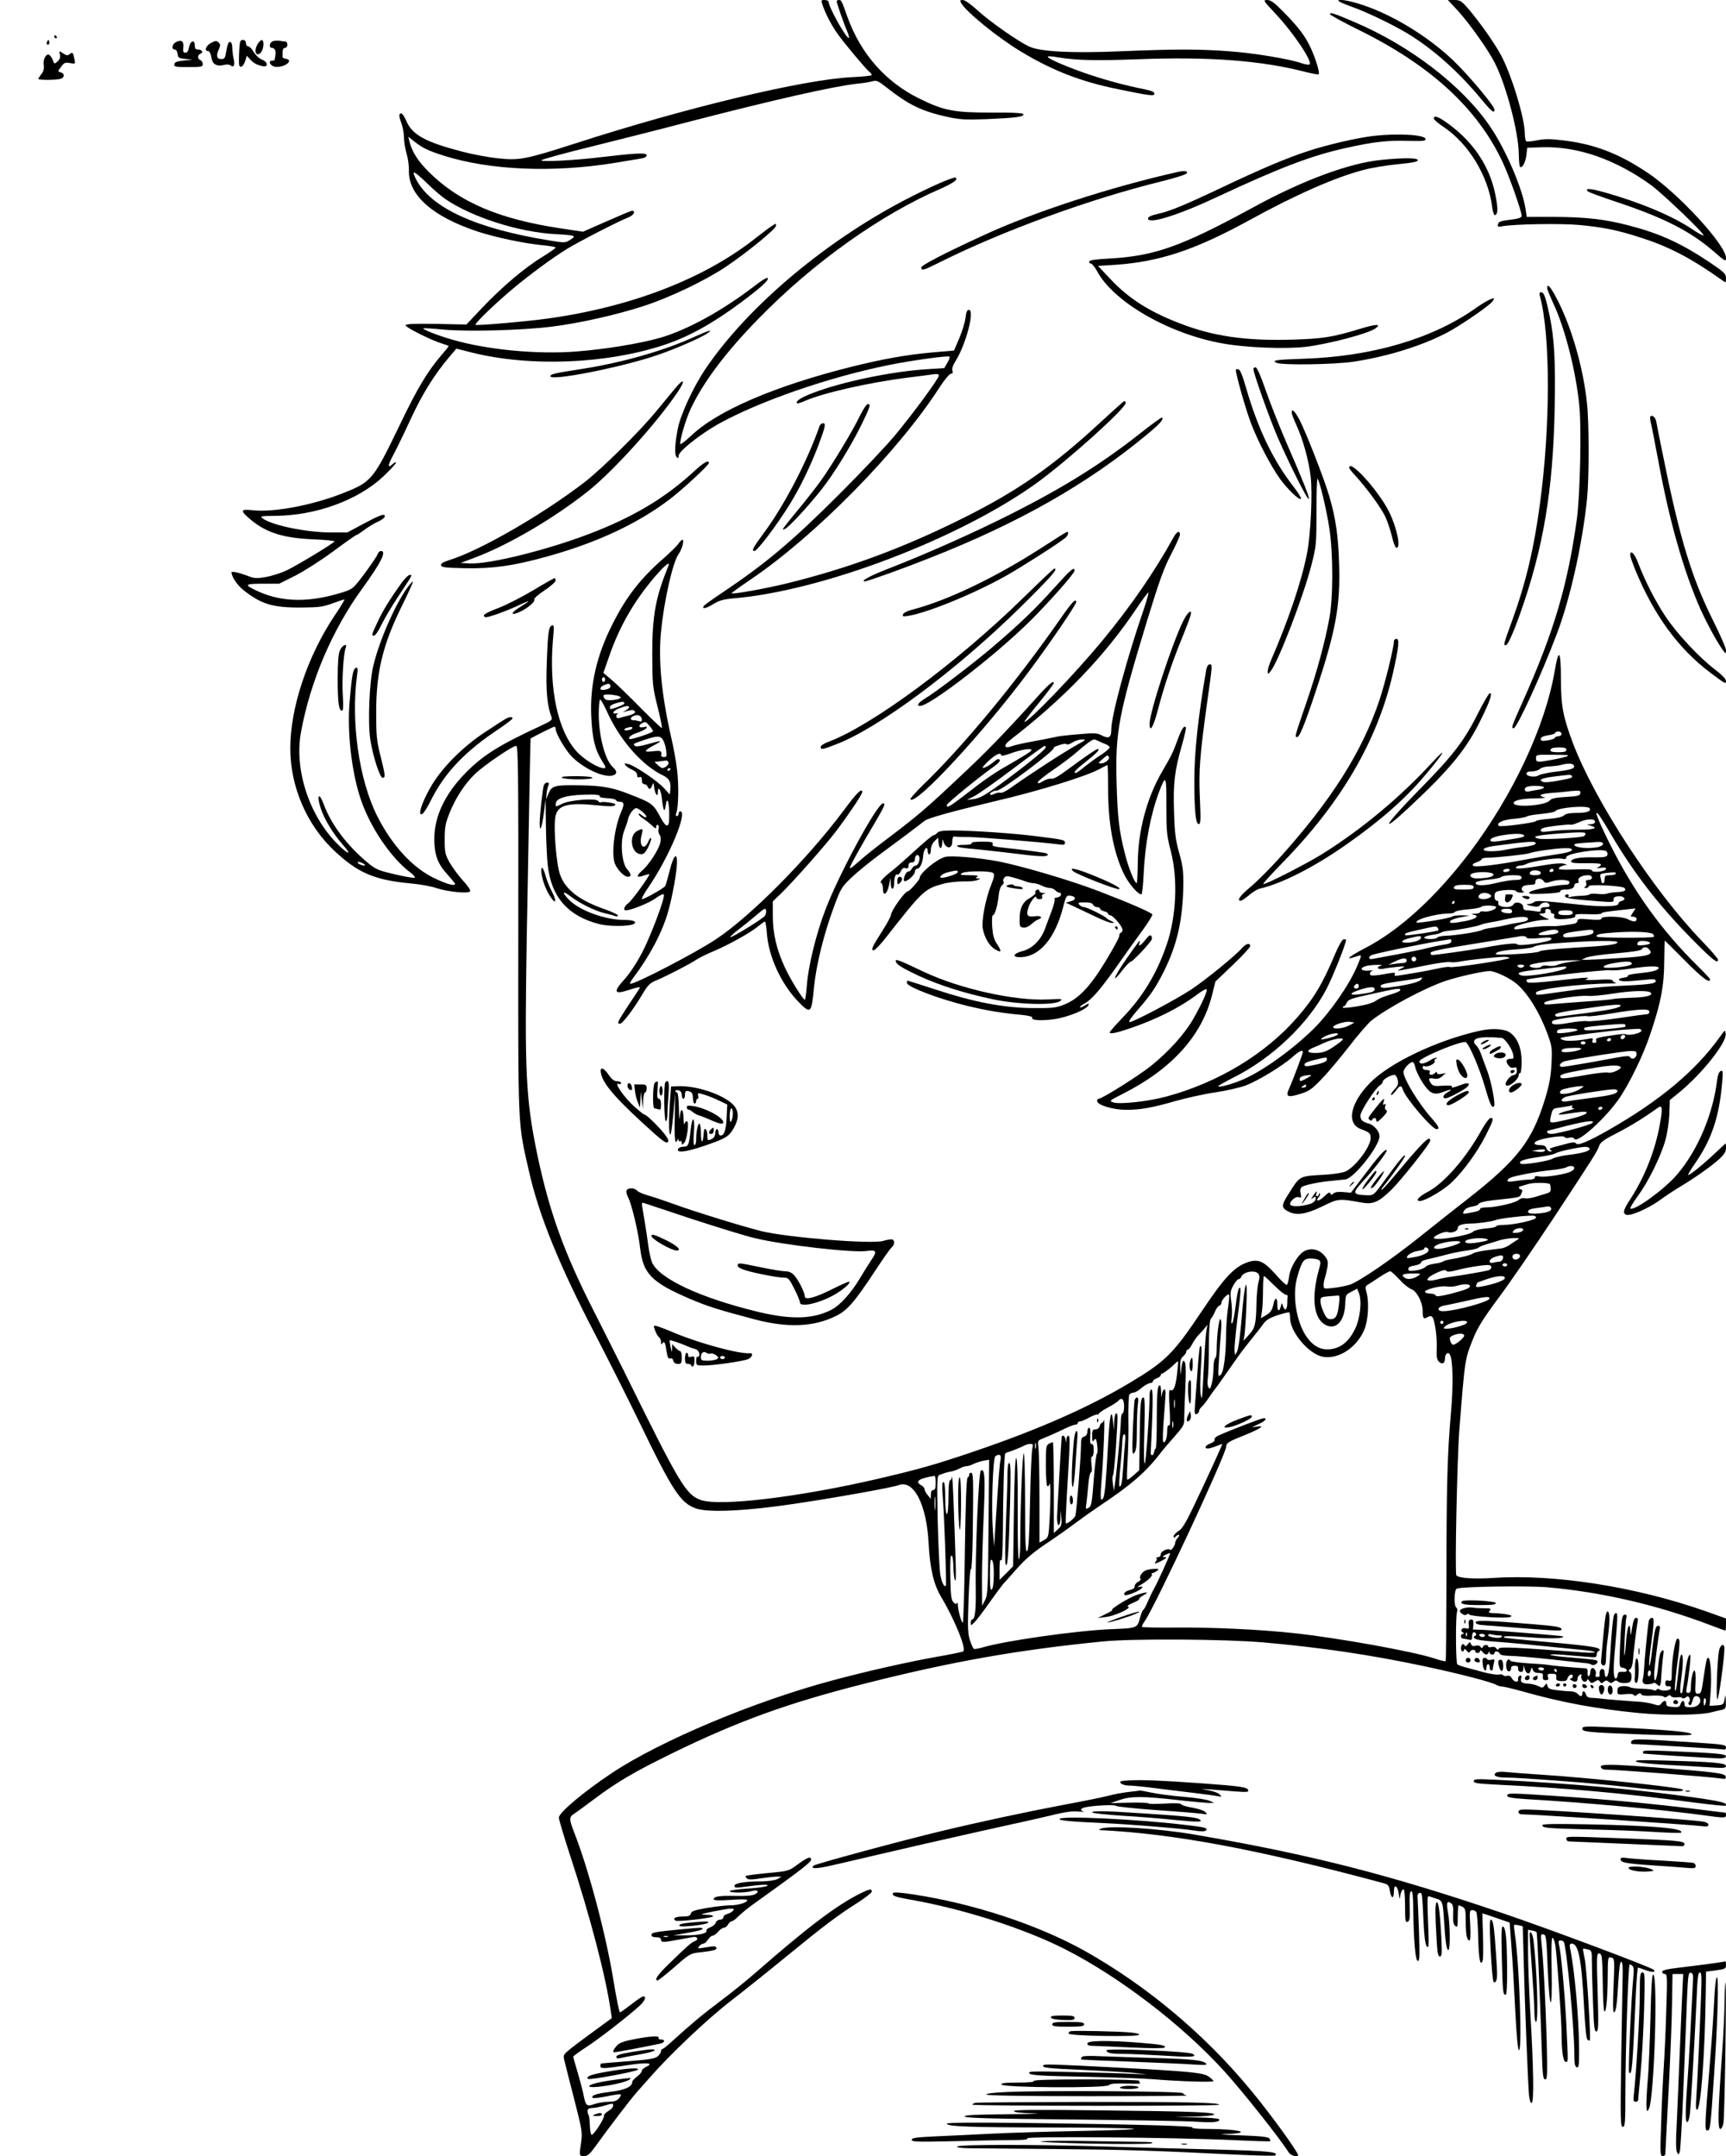 <?xml version="1.0" standalone="no"?>
<!DOCTYPE svg PUBLIC "-//W3C//DTD SVG 20010904//EN"
 "http://www.w3.org/TR/2001/REC-SVG-20010904/DTD/svg10.dtd">
<svg version="1.0" id="Image_1" xmlns="http://www.w3.org/2000/svg"
 width="1081pt" height="1350pt" viewBox="0 0 1081 1350"
 preserveAspectRatio="xMidYMid meet">

<g transform="translate(0,1350) scale(0.1,-0.1)"
fill="#000000" stroke="none">
<path class="tree" d="M5154 13462 c21 -58 54 -121 94 -177 43 -60 173 -215 196 -234 9 -7
16 -17 16 -21 0 -4 -55 -10 -122 -13 -303 -14 -1046 -192 -1738 -416 -308 -99
-348 -107 -483 -92 -60 6 -159 25 -220 41 -232 60 -317 106 -353 195 -11 25
-25 45 -31 45 -16 0 -16 -15 2 -65 8 -22 15 -60 15 -85 0 -25 7 -70 16 -100 9
-30 16 -79 15 -108 -4 -153 146 -287 428 -381 107 -36 301 -77 414 -87 42 -4
77 -10 77 -14 0 -4 -37 -30 -82 -58 -111 -67 -253 -188 -376 -317 l-101 -107
-190 4 c-140 2 -191 0 -191 -9 0 -13 164 -95 228 -114 23 -7 42 -14 42 -16 0
-3 -22 -30 -49 -61 -85 -100 -148 -205 -255 -428 -169 -350 -177 -360 -358
-432 -190 -75 -430 -121 -564 -107 -74 8 -81 0 -31 -44 103 -93 213 -130 409
-138 76 -3 135 -9 133 -13 -9 -14 -234 -150 -299 -181 -36 -17 -95 -36 -132
-42 -57 -10 -72 -9 -112 7 -55 21 -102 31 -102 22 0 -26 35 -78 71 -108 114
-91 186 -113 364 -112 115 1 138 4 200 27 38 14 71 25 72 23 2 -2 -25 -47 -61
-100 -171 -255 -278 -578 -278 -831 0 -242 104 -482 278 -644 145 -136 249
-181 471 -202 60 -5 133 -18 164 -29 71 -24 203 -37 213 -21 5 7 -15 36 -46
69 -29 32 -66 83 -83 113 -27 49 -30 63 -30 144 0 77 5 101 31 166 38 94 94
180 159 243 55 53 235 176 258 176 12 0 14 -158 13 -1147 -1 -1271 -4 -1205
66 -1513 63 -280 189 -591 426 -1045 74 -143 191 -375 259 -515 218 -451 265
-522 365 -556 80 -26 313 -15 613 30 269 40 614 102 653 117 95 36 176 -122
188 -366 8 -155 32 -257 78 -333 84 -141 159 -324 139 -342 -4 -3 -79 -19
-167 -34 -178 -32 -417 -85 -646 -146 -492 -131 -1084 -379 -1390 -583 -177
-118 -330 -247 -330 -278 0 -11 31 -115 69 -232 127 -385 226 -766 256 -978
l7 -45 -119 -87 c-65 -47 -134 -99 -152 -115 -34 -29 -35 -31 -24 -73 6 -24
33 -132 61 -240 47 -184 50 -201 42 -260 -13 -89 -13 -89 18 -89 22 0 36 12
72 62 83 116 219 293 254 333 20 22 57 65 84 95 125 143 357 364 507 480 88
68 248 196 355 284 230 188 316 253 439 331 50 32 91 64 91 71 0 20 -14 17
-73 -12 -149 -75 -328 -210 -647 -489 -63 -55 -168 -140 -233 -188 -105 -79
-171 -133 -312 -261 -22 -20 -43 -36 -47 -36 -5 0 -8 -6 -8 -13 0 -8 -9 -22
-20 -32 -16 -14 -53 -21 -182 -31 -90 -7 -166 -13 -170 -14 -5 0 -8 -7 -8 -15
0 -19 16 -19 170 4 122 19 170 14 117 -10 -15 -7 -27 -18 -27 -25 0 -8 -13
-23 -30 -36 -16 -12 -30 -27 -30 -33 0 -31 -46 -52 -139 -63 -88 -11 -123 -23
-108 -38 3 -3 43 1 87 10 45 10 85 15 88 12 3 -3 -3 -15 -13 -26 -13 -15 -31
-20 -65 -20 -26 0 -66 -7 -89 -15 -48 -17 -53 -12 -69 70 -6 28 -22 88 -36
135 -14 47 -26 88 -26 92 0 4 37 31 83 61 82 53 270 200 335 260 32 31 42 57
21 57 -6 0 -40 -22 -75 -50 -35 -27 -67 -50 -71 -50 -5 0 -23 90 -41 200 -47
289 -157 701 -247 929 -32 82 -31 95 3 116 15 10 69 49 119 87 148 111 254
173 493 290 413 202 729 316 1213 438 536 136 956 210 1482 262 188 19 770 15
1010 -6 361 -32 673 -78 1015 -151 211 -45 412 -97 442 -115 10 -6 26 -10 35
-10 10 0 65 -13 123 -29 254 -72 469 -111 734 -137 172 -16 384 -14 456 5 19
5 47 12 63 15 25 6 27 10 26 54 -2 44 -2 45 -8 12 -6 -33 -8 -35 -50 -38 l-44
-3 7 91 c7 97 -1 210 -15 210 -10 0 -13 -14 -31 -135 -11 -79 -15 -90 -33 -90
-18 0 -20 5 -16 73 2 42 -1 72 -7 72 -10 0 -22 -56 -22 -107 0 -24 -5 -33 -16
-33 -13 0 -15 7 -11 28 13 66 29 204 23 209 -10 11 -24 -42 -35 -137 -7 -52
-14 -96 -16 -99 -14 -13 -15 15 -6 84 13 93 14 155 2 155 -5 0 -12 -28 -15
-62 -15 -147 -19 -168 -25 -163 -4 2 1 64 10 137 22 166 23 188 5 188 -14 0
-36 -133 -36 -222 0 -41 -2 -46 -20 -41 -15 4 -20 0 -20 -16 0 -15 5 -21 18
-19 9 2 17 -3 17 -11 0 -16 -53 -23 -72 -9 -7 5 -14 5 -18 -2 -3 -6 -12 -7
-18 -3 -7 5 -39 8 -72 9 -33 0 -68 5 -78 10 -10 6 -31 8 -48 6 -23 -3 -29 -9
-29 -29 0 -25 2 -25 50 -21 31 3 51 1 53 -6 3 -7 10 -6 21 3 14 11 19 12 25 2
5 -8 28 -11 69 -8 34 2 66 -1 71 -6 7 -7 15 -6 25 2 11 9 16 9 21 1 4 -7 21
-10 37 -8 16 3 31 1 34 -4 3 -5 12 -3 21 3 12 10 16 10 23 -1 5 -9 5 -19 -1
-26 -7 -8 -6 -14 1 -19 9 -6 13 1 26 43 5 17 33 15 40 -2 12 -30 -15 -56 -56
-56 -33 0 -40 3 -40 20 0 26 -17 26 -25 -1 -6 -17 -14 -20 -48 -17 -33 2 -42
7 -41 21 2 22 -15 22 -31 1 -10 -14 -17 -15 -48 -5 -20 7 -63 14 -94 16 -69 4
-208 15 -243 20 -14 2 -38 4 -53 4 -20 1 -30 7 -34 21 -6 23 -23 27 -23 5 0
-8 -4 -15 -9 -15 -5 0 -14 7 -21 15 -7 8 -27 15 -44 15 -17 0 -55 3 -85 7 -42
5 -55 10 -59 26 -5 19 -6 19 -18 3 -11 -15 -16 -16 -36 -5 -13 7 -38 14 -57
16 -51 3 -60 9 -54 34 4 16 2 20 -8 17 -8 -3 -13 -12 -11 -22 4 -23 -25 -20
-39 5 -7 14 -17 19 -30 16 -10 -3 -22 -1 -25 4 -3 5 -15 7 -27 4 -12 -3 -56 4
-97 15 -41 11 -93 25 -115 31 -22 6 -44 14 -48 18 -10 10 -11 296 -2 327 4 12
2 25 -4 28 -16 10 -14 113 3 119 33 13 448 19 571 8 339 -30 687 -111 1018
-237 49 -19 91 -34 93 -34 2 0 4 17 4 38 l0 38 -132 47 c-434 152 -942 232
-1321 207 -129 -8 -220 -2 -236 16 -10 11 5 738 19 914 35 444 34 439 88 572
27 67 63 124 160 255 69 92 222 315 341 495 255 387 272 414 286 452 8 24 30
40 113 82 85 44 168 95 257 159 26 18 29 -5 11 -102 -28 -163 -95 -332 -185
-471 -44 -67 -50 -89 -26 -98 26 -10 134 37 209 90 39 29 100 69 136 90 91 55
187 123 238 169 31 29 42 47 42 68 0 16 -1 29 -3 29 -1 0 -31 -28 -67 -62 -76
-72 -161 -140 -167 -135 -2 3 16 33 40 68 107 153 154 293 173 512 6 68 4 77
-9 71 -10 -4 -18 -23 -22 -52 -26 -219 -121 -443 -252 -597 -77 -90 -261 -225
-292 -213 -5 2 16 37 46 78 66 90 144 247 173 350 12 42 23 114 25 163 l3 89
64 52 c141 117 292 308 286 362 -3 29 -3 28 -39 -22 -151 -210 -372 -395 -692
-578 -133 -76 -197 -102 -207 -85 -5 7 -19 8 -49 0 -22 -6 -60 -16 -83 -22
-30 -8 -38 -13 -27 -20 11 -7 11 -9 -3 -9 -9 0 -20 9 -23 20 -5 15 -15 20 -41
20 -39 0 -45 16 -11 29 47 18 161 33 165 22 2 -6 14 -8 29 -5 16 4 28 2 33 -7
20 -31 201 134 286 260 64 97 144 261 187 388 68 197 90 313 90 466 1 70 2
127 4 127 1 0 58 -56 126 -125 108 -109 157 -146 157 -117 0 4 -34 41 -76 82
-225 221 -401 465 -550 763 -79 158 -107 233 -68 182 8 -11 41 -63 71 -115
145 -246 300 -447 508 -658 130 -132 165 -160 165 -131 0 7 -46 60 -102 118
-303 314 -668 874 -806 1236 -63 167 -76 236 -76 403 0 182 -14 199 -39 50
-59 -345 -261 -776 -530 -1133 -213 -281 -442 -491 -662 -604 -84 -44 -121
-71 -77 -58 12 4 31 10 42 13 19 6 18 1 -11 -67 -47 -113 -168 -287 -267 -386
-137 -136 -334 -277 -461 -328 -67 -27 -141 -46 -141 -36 0 3 42 27 93 53 244
121 473 340 586 558 41 80 121 281 121 304 0 4 -7 6 -16 4 -9 -2 -31 -41 -53
-93 -77 -184 -133 -277 -236 -395 -200 -230 -495 -408 -820 -496 -115 -31
-291 -50 -331 -37 -29 10 -28 10 56 53 308 155 497 364 561 619 l21 85 109
104 c60 57 109 110 109 118 0 21 -24 17 -46 -7 -45 -52 -236 -207 -324 -265
-102 -67 -362 -204 -386 -204 -9 0 11 31 49 74 83 94 115 142 166 243 83 166
119 323 122 538 1 93 -3 125 -26 205 -22 79 -28 121 -32 255 -6 181 3 257 49
418 17 59 28 110 25 113 -12 13 -26 -9 -52 -79 -27 -76 -38 -97 -97 -199 -95
-162 -151 -372 -152 -570 -1 -71 -4 -128 -7 -128 -13 0 -52 97 -74 186 -36
141 -46 223 -52 449 -8 312 12 420 190 1005 79 257 107 335 152 420 30 58 55
113 55 123 0 27 -19 20 -38 -14 -124 -224 -269 -434 -455 -659 -169 -203 -454
-500 -481 -500 -4 0 36 53 89 117 52 64 95 121 95 125 0 21 -26 0 -111 -94
-202 -224 -321 -346 -494 -507 -195 -184 -257 -236 -433 -369 -64 -48 -136
-105 -161 -127 -76 -67 -83 -71 -75 -49 9 23 69 131 153 272 61 104 69 122 52
122 -37 0 -280 -449 -363 -670 -57 -149 -105 -348 -114 -462 -4 -54 -10 -98
-13 -98 -12 0 -92 129 -127 206 -50 108 -74 210 -74 318 l0 92 51 49 c82 80
279 303 345 390 80 106 164 231 164 245 0 30 -35 -5 -117 -116 -228 -305 -584
-664 -802 -807 -130 -86 -498 -277 -533 -277 -6 0 2 16 17 36 102 134 182 285
219 414 28 99 56 256 56 313 0 65 -23 38 -46 -55 -12 -47 -24 -90 -28 -96 -9
-14 -129 -82 -145 -82 -6 0 13 36 43 79 128 187 246 471 196 471 -5 0 -10 -7
-10 -15 0 -8 -5 -15 -11 -15 -7 0 -8 7 -4 18 15 33 17 185 5 275 -6 51 -22
140 -36 198 -61 269 -82 486 -64 664 19 195 73 433 110 486 22 30 37 89 24 89
-5 0 -16 -11 -24 -23 -8 -13 -51 -55 -95 -94 -144 -125 -234 -242 -318 -409
-100 -196 -143 -383 -134 -579 6 -137 23 -208 66 -277 26 -41 28 -48 13 -48
-35 0 -121 52 -167 101 -121 129 -178 395 -152 702 8 84 7 96 -6 91 -21 -8
-26 -45 -33 -244 -6 -168 3 -261 31 -332 6 -15 -7 -25 -71 -54 -266 -123 -366
-187 -479 -305 -122 -128 -185 -265 -185 -402 0 -98 21 -156 81 -221 27 -30
49 -57 49 -60 0 -16 -49 -3 -125 33 -138 64 -269 206 -362 390 -115 228 -167
594 -126 889 5 35 3 44 -8 40 -18 -6 -25 -45 -39 -205 -17 -188 10 -435 66
-608 58 -178 189 -374 314 -468 19 -14 31 -29 28 -33 -4 -3 -59 6 -123 21
-107 25 -121 31 -173 74 -129 107 -228 239 -274 364 -30 82 -47 59 -19 -25 23
-70 78 -159 141 -231 59 -66 30 -59 -39 11 -175 176 -269 465 -226 697 58 319
197 644 384 900 117 161 154 235 117 235 -8 0 -18 -9 -21 -20 -4 -12 -40 -65
-80 -119 -72 -96 -75 -99 -137 -119 -205 -65 -376 -64 -527 3 -96 44 -93 50
24 50 l103 0 104 52 c56 29 164 98 238 153 74 55 138 100 142 100 4 0 27 15
51 33 23 17 61 41 85 51 23 10 42 25 42 33 0 20 -27 10 -140 -50 l-95 -51
-105 0 c-156 1 -367 45 -425 88 -18 14 -11 15 76 16 255 1 520 97 680 247 43
41 79 80 79 86 0 5 -9 2 -20 -8 -34 -31 -33 -10 3 56 19 35 69 138 111 229 74
159 150 280 245 391 l39 46 91 -23 c368 -93 851 -74 1216 48 151 51 301 134
478 266 124 93 171 136 166 150 -3 8 -35 -11 -84 -49 -202 -155 -419 -274
-590 -324 -126 -36 -343 -72 -527 -86 -246 -19 -560 11 -778 75 -88 25 -186
64 -179 70 2 2 60 -1 129 -8 152 -13 478 -5 670 18 174 21 415 75 588 132 161
53 380 158 507 243 130 87 309 233 314 255 3 19 3 19 -25 1 -16 -10 -58 -42
-94 -70 -320 -256 -778 -435 -1305 -509 -136 -19 -447 -46 -457 -40 -9 6 124
134 234 226 105 88 244 191 340 250 79 48 316 170 386 198 31 12 45 40 20 40
-7 0 -78 -30 -159 -66 l-148 -65 -139 21 c-387 58 -636 164 -827 354 -68 68
-105 126 -121 191 l-7 29 39 -31 c53 -41 84 -56 184 -88 290 -91 680 -108
1070 -45 69 12 142 23 163 27 24 4 37 11 37 21 0 17 -65 14 -285 -12 -163 -20
-375 -31 -375 -20 0 5 141 44 313 86 171 43 443 111 602 153 549 142 917 225
1064 241 35 3 78 10 94 15 27 7 37 3 91 -40 138 -108 218 -147 379 -183 80
-17 112 -19 247 -14 182 8 230 14 230 30 0 8 -55 12 -202 11 -235 0 -297 12
-453 89 -210 104 -365 280 -448 511 -37 104 -38 105 -53 105 -8 0 -14 -4 -14
-8 0 -11 44 -138 65 -186 9 -21 14 -40 12 -43 -13 -12 -127 191 -127 225 0 6
-11 12 -25 12 -24 0 -24 -1 -11 -38z m-2364 -1209 c169 -114 457 -206 688
-219 127 -7 134 -10 94 -35 -31 -20 -34 -21 -134 -4 -458 74 -740 204 -832
382 -31 61 -16 56 62 -18 42 -42 97 -89 122 -106z m1395 -2300 c-79 -193 -100
-307 -100 -548 1 -192 2 -205 33 -329 18 -71 30 -131 27 -134 -2 -3 -62 54
-132 125 -71 72 -152 151 -181 175 l-53 45 36 103 c65 189 159 351 290 503 65
74 95 97 80 60z m2976 -275 c-104 -303 -201 -662 -201 -745 0 -52 -15 -61 -61
-37 -27 14 -47 15 -114 9 -132 -11 -148 -13 -195 -24 -25 -5 -85 -17 -135 -26
-49 -9 -103 -21 -118 -27 -48 -19 -55 5 -11 38 335 258 594 527 794 827 36 53
68 97 72 97 4 0 -10 -51 -31 -112z m-3371 -433 c0 -8 -4 -15 -10 -15 -5 0 -10
7 -10 15 0 8 5 15 10 15 6 0 10 -7 10 -15z m33 -39 c5 -13 -19 -26 -50 -26
-21 0 -15 20 10 30 31 12 34 12 40 -4z m64 -72 c2 -7 -15 -13 -44 -17 -46 -5
-62 2 -63 28 0 14 102 3 107 -11z m-87 -86 c80 -180 221 -341 354 -404 38 -19
50 -42 44 -90 l-3 -29 -35 39 c-42 46 -183 142 -225 152 -26 6 -28 5 -17 -8 7
-9 26 -21 42 -28 19 -8 30 -20 30 -32 0 -14 5 -18 15 -14 11 4 15 -1 15 -19 0
-16 6 -25 15 -25 9 0 18 -7 21 -15 9 -22 20 -18 29 8 7 19 9 18 12 -13 5 -41
23 -66 23 -32 0 46 19 19 25 -35 9 -80 17 -96 24 -48 10 71 25 17 22 -82 -1
-57 -19 -55 -51 3 -48 91 -53 95 -200 152 -105 42 -172 53 -313 55 -152 2
-170 -2 -191 -50 l-16 -38 3 35 c2 19 7 43 12 53 5 12 3 17 -8 17 -9 0 -18 -8
-21 -17 -8 -25 -26 -191 -26 -237 0 -65 14 -30 26 62 l11 87 2 -160 c1 -88 6
-200 11 -248 21 -202 126 -323 323 -373 60 -16 191 -15 217 1 22 14 -4 25 -59
25 -120 0 -278 57 -346 125 -50 51 -43 62 12 20 58 -44 153 -90 214 -104 25
-6 53 -13 62 -17 9 -3 17 -2 17 4 0 5 -35 22 -77 37 -162 56 -249 122 -284
215 -24 60 -43 292 -31 364 13 76 76 93 270 73 66 -7 96 -7 104 1 7 7 -3 12
-36 17 -26 4 -50 5 -53 1 -3 -3 -11 1 -17 9 -15 19 -178 6 -226 -18 -42 -21
-42 -21 -38 5 4 30 64 48 168 52 85 3 113 0 106 -13 -2 -3 19 -7 48 -9 28 -1
53 -7 54 -12 2 -6 12 -10 22 -10 30 0 32 -15 9 -67 -41 -96 -61 -260 -38 -320
14 -37 58 -83 81 -83 24 0 23 17 -6 50 -33 40 -43 175 -16 240 10 25 21 57 24
73 7 30 35 67 51 67 17 0 71 -48 63 -56 -5 -4 -17 1 -28 11 -11 10 -20 13 -20
8 0 -6 12 -19 28 -28 15 -10 39 -29 55 -43 23 -22 27 -23 27 -8 0 9 5 14 10
11 6 -4 8 -16 5 -26 -4 -11 -1 -26 5 -34 8 -9 10 -28 6 -49 -8 -43 -73 -143
-116 -179 -38 -33 -33 -46 12 -29 18 6 33 10 35 9 6 -7 -112 -170 -134 -184
-22 -15 -32 -43 -14 -43 32 0 145 45 186 75 33 23 51 31 53 22 5 -26 -81 -254
-136 -361 -35 -66 -78 -132 -111 -168 -67 -73 -65 -94 6 -73 90 28 96 29 87
14 -5 -8 -37 -57 -72 -109 -65 -100 -70 -110 -49 -110 16 0 83 88 140 184 36
60 47 71 91 89 62 26 211 103 247 128 15 10 64 35 110 54 95 40 227 114 279
156 19 16 37 29 41 29 3 0 9 -33 12 -73 11 -149 90 -319 199 -431 75 -77 81
-72 96 91 14 142 62 336 126 508 43 115 48 123 113 184 37 35 115 98 172 140
112 82 241 179 281 211 22 18 172 59 440 123 280 65 575 157 659 203 24 13 45
24 47 24 2 0 4 -64 4 -142 0 -222 32 -397 96 -534 30 -63 89 -134 113 -134 4
0 11 60 14 133 9 187 43 365 96 508 43 113 47 106 46 -88 0 -162 3 -188 28
-283 45 -174 35 -406 -26 -585 -62 -181 -150 -327 -279 -460 -43 -45 -78 -85
-78 -89 0 -12 38 -5 121 23 170 57 318 132 427 214 29 22 55 37 59 33 8 -8
-29 -91 -86 -190 -54 -93 -153 -202 -261 -289 -80 -64 -308 -207 -329 -207 -7
0 -11 -7 -9 -16 4 -24 101 -53 178 -53 88 -1 167 13 312 55 68 19 179 44 248
54 69 10 155 30 191 43 78 30 225 119 291 176 43 39 68 51 68 34 0 -11 -68
-190 -87 -231 -23 -49 -8 -56 68 -32 57 17 74 29 135 92 39 40 116 132 173
205 56 73 119 145 139 162 104 82 337 206 468 250 79 26 235 61 274 61 34 0
131 -46 171 -82 71 -62 142 -179 190 -309 29 -79 31 -90 26 -189 -4 -82 -13
-131 -41 -223 -80 -261 -173 -381 -481 -622 -77 -60 -214 -168 -305 -241 -178
-142 -374 -276 -436 -298 -22 -7 -67 -16 -101 -20 -62 -7 -63 -7 -63 18 0 14
4 35 9 48 4 13 11 42 15 65 5 35 2 46 -20 72 -30 37 -80 49 -121 29 -41 -19
-91 -100 -99 -159 -4 -27 -10 -52 -14 -54 -5 -3 -36 26 -70 65 -75 84 -109 99
-175 77 -86 -30 -146 -94 -295 -317 -171 -255 -221 -305 -442 -437 -256 -154
-576 -295 -983 -433 -242 -82 -342 -110 -595 -169 -493 -115 -993 -175 -1111
-133 -93 33 -131 97 -476 797 -44 88 -132 264 -196 390 -184 361 -277 619
-352 976 -72 348 -80 513 -66 1354 16 900 23 1250 24 1251 28 17 144 74 149
74 4 0 8 -6 8 -13 0 -29 61 -134 102 -175 73 -74 198 -132 254 -118 30 8 31
27 3 52 -49 43 -89 195 -89 333 0 50 4 91 9 91 4 0 23 -33 41 -72z m110 47
c-2 -8 -68 -34 -87 -35 -2 0 -3 6 -3 13 0 8 17 18 38 24 43 12 54 11 52 -2z
m30 -23 c0 -5 -10 -14 -22 -21 -23 -11 -23 -11 2 -5 39 11 53 10 57 -3 3 -7
-13 -16 -39 -23 -24 -6 -51 -13 -60 -16 -21 -6 -26 22 -5 29 6 2 1 2 -11 0
-36 -6 -22 18 19 33 41 15 59 17 59 6z m80 -79 c0 -10 -6 -13 -16 -9 -9 3 -24
6 -35 6 -26 0 -24 19 4 29 25 10 47 -3 47 -26z m48 -38 c12 -14 22 -29 22 -33
0 -10 -140 -56 -147 -49 -11 11 9 26 57 42 47 16 73 43 30 32 -26 -7 -35 9
-13 22 25 15 27 14 51 -14z m-108 -14 c0 -5 -11 -11 -25 -13 -28 -6 -35 8 -7
15 28 8 32 7 32 -2z m5820 -36 c0 -8 -9 -15 -19 -15 -11 0 -21 -4 -23 -10 -1
-5 -22 -12 -45 -16 -35 -5 -43 -4 -43 9 0 11 14 18 45 23 25 3 45 10 45 15 0
5 9 9 20 9 11 0 20 -7 20 -15z m-5628 -37 c8 -13 17 -42 20 -65 5 -38 4 -43
-13 -43 -10 0 -18 3 -18 8 5 31 -2 34 -52 28 -61 -8 -58 3 9 39 58 30 48 31
-43 5 -45 -13 -73 -16 -79 -10 -13 13 -11 13 59 37 81 27 100 27 117 1z m2603
-26 c-93 -52 -286 -177 -428 -277 -26 -19 -54 -32 -62 -29 -7 3 -23 0 -35 -6
-12 -6 -25 -9 -28 -5 -9 8 19 25 42 25 30 0 371 257 356 268 -3 2 13 10 35 17
23 8 42 10 45 5 3 -5 19 0 35 10 17 11 44 20 60 20 29 0 28 -2 -20 -28z m123
19 c9 -5 29 -14 45 -20 15 -6 27 -15 27 -21 0 -6 -24 -26 -52 -45 -29 -18 -75
-52 -103 -74 -27 -23 -53 -41 -57 -41 -20 0 -2 20 67 74 66 52 87 76 70 76 -9
0 -78 -47 -175 -119 -64 -48 -101 -70 -114 -67 -11 3 -35 -4 -53 -15 -24 -15
-33 -17 -33 -7 0 7 44 42 97 78 53 36 119 86 147 111 56 49 96 79 108 79 5 0
16 -4 26 -9z m-330 -43 c-5 -16 -137 -122 -288 -232 -92 -66 -124 -84 -160
-89 l-45 -6 45 23 c25 12 133 88 240 169 107 81 199 147 203 147 5 0 7 -6 5
-12z m3262 -13 c0 -11 -12 -15 -50 -15 -46 0 -60 7 -43 23 3 4 26 7 50 7 32 0
43 -4 43 -15z m-3350 -2 c-1 -8 -45 -36 -185 -116 -38 -22 -106 -68 -150 -102
-184 -142 -195 -149 -195 -125 0 10 197 171 293 239 32 23 44 38 37 45 -6 6
-17 3 -32 -11 -27 -24 -68 -46 -74 -40 -2 2 16 23 41 46 42 38 75 53 75 32 0
-5 19 -2 43 6 81 30 147 41 147 26z m3354 -31 c20 -4 -4 -12 -80 -27 -106 -20
-114 -20 -114 8 0 21 3 22 93 21 50 0 96 -1 101 -2z m-2869 -11 c8 -14 -24
-41 -48 -41 -21 1 -21 2 6 25 31 28 34 29 42 16z m-2759 -33 c4 -6 -1 -17 -11
-25 -24 -17 -28 -17 -54 6 l-22 20 33 4 c18 2 36 5 40 5 4 1 10 -3 14 -10z
m5670 -19 c12 -20 -10 -28 -106 -40 -52 -6 -102 -17 -112 -23 -22 -16 -78 -8
-78 10 0 9 12 14 34 14 19 0 41 7 50 15 8 8 34 16 58 16 24 1 57 5 73 9 45 12
73 11 81 -1z m-5656 -23 c0 -3 -4 -8 -10 -11 -5 -3 -10 -1 -10 4 0 6 5 11 10
11 6 0 10 -2 10 -4z m5645 -45 c6 -11 -6 -15 -97 -31 -37 -7 -75 -10 -83 -6
-33 12 -11 24 63 33 108 14 110 14 117 4z m-175 -71 c0 -5 -17 -12 -37 -15
-21 -3 -48 -8 -60 -11 -25 -5 -33 20 -10 29 22 10 107 7 107 -3z m228 -37 c-3
-15 -18 -19 -92 -23 -66 -4 -91 -10 -100 -22 -24 -32 -226 -47 -226 -16 0 17
52 28 133 29 45 1 73 3 62 6 -47 11 -32 22 41 28 44 3 88 7 99 9 11 2 35 4 53
5 27 1 33 -2 30 -16z m58 -94 c11 -19 -18 -29 -83 -29 -41 0 -67 -5 -77 -15
-9 -10 -44 -18 -93 -22 -43 -3 -80 -9 -83 -14 -8 -11 -224 -39 -233 -30 -18
18 24 38 93 44 39 3 77 10 83 15 7 5 48 12 92 16 44 4 82 12 86 17 14 23 202
38 215 18z m34 -84 c0 -9 -10 -15 -27 -16 -28 -1 -28 -1 -4 -8 57 -16 27 -26
-76 -26 -60 0 -136 -4 -170 -9 -53 -7 -63 -6 -63 6 0 12 22 18 90 27 50 6 94
10 98 7 4 -2 25 4 47 14 50 24 105 26 105 5z m-60 -74 c0 -6 -4 -12 -9 -16
-18 -11 -257 -24 -287 -16 -43 12 -16 20 106 30 150 12 190 12 190 2z m-385
-11 c6 -10 -5 -13 -106 -29 -90 -15 -110 -14 -103 3 10 25 195 48 209 26z m73
-52 c-3 -8 -33 -16 -74 -21 -38 -4 -88 -12 -112 -17 -23 -6 -65 -10 -93 -10
-71 0 -59 23 17 33 223 30 267 32 262 15z m422 -2 c0 -7 -14 -16 -31 -20 -62
-12 -149 -4 -149 15 0 7 24 10 148 17 21 1 32 -3 32 -12z m-196 -40 c-3 -8
-37 -17 -92 -25 -48 -7 -134 -21 -192 -32 -183 -35 -322 -51 -333 -40 -8 8 -1
14 21 22 18 6 32 15 32 20 0 5 19 9 43 9 51 0 236 20 257 28 28 11 155 29 212
31 45 1 56 -2 52 -13z m215 -5 c8 -5 11 -16 8 -25 -5 -12 -22 -15 -84 -14 -90
2 -143 -8 -143 -26 0 -9 25 -12 94 -11 65 1 94 -2 93 -9 -1 -6 -11 -14 -22
-18 -11 -4 -3 -5 19 -2 29 4 37 2 34 -8 -6 -16 -88 -24 -88 -8 0 7 -34 9 -106
6 -77 -3 -104 -2 -101 7 2 6 14 14 28 17 l24 6 -24 7 c-13 3 -61 0 -105 -8
-141 -24 -200 -29 -192 -16 4 6 16 11 27 11 11 0 29 5 40 11 32 16 181 39 217
33 24 -5 32 -3 32 9 0 24 218 57 249 38z m-7773 -89 c-7 -7 -46 9 -46 18 0 5
11 4 25 -2 14 -6 23 -13 21 -16z m7169 -32 c-3 -5 -15 -10 -26 -10 -11 0 -17
5 -14 10 3 6 15 10 26 10 11 0 17 -4 14 -10z m275 0 c0 -5 -7 -10 -16 -10 -8
0 -12 5 -9 10 3 6 10 10 16 10 5 0 9 -4 9 -10z m-80 -15 c0 -10 -11 -15 -35
-15 -33 0 -43 8 -28 23 13 14 63 7 63 -8z m-297 -9 c6 -15 -38 -26 -105 -26
-40 0 -55 24 -20 33 41 11 120 7 125 -7z m767 4 c0 -5 -16 -10 -35 -10 -31 0
-35 -3 -35 -25 0 -14 -4 -25 -10 -25 -5 0 -10 3 -10 8 0 4 -3 17 -6 29 -5 19
-1 22 28 26 61 7 68 7 68 -3z m-590 -25 c0 -11 -11 -15 -42 -15 -24 0 -77 -9
-118 -19 -76 -19 -134 -18 -127 3 2 6 36 14 76 18 40 3 78 11 84 17 6 6 37 11
69 11 45 0 58 -3 58 -15z m440 0 c0 -9 -9 -15 -21 -15 -16 0 -19 -4 -15 -17 4
-9 1 -20 -6 -25 -10 -6 -8 -8 5 -8 9 0 17 5 17 11 0 14 210 3 224 -11 15 -15
-1 -24 -47 -26 -23 -1 -50 -5 -60 -9 -10 -4 -38 -5 -63 -2 -24 2 -46 1 -49 -3
-2 -4 -26 -8 -52 -9 -26 0 -56 -4 -67 -7 -12 -4 -16 -2 -12 5 4 6 0 11 -9 11
-9 0 -15 -6 -13 -12 5 -13 41 -18 219 -32 80 -6 87 -5 85 11 -1 13 7 19 28 21
36 4 56 -20 23 -29 -12 -3 -21 -10 -20 -16 4 -20 -103 -23 -247 -7 -234 25
-271 27 -283 15 -6 -6 -22 -11 -36 -12 -18 -1 -11 -4 18 -11 37 -8 47 -7 57 6
14 20 50 21 58 1 4 -11 -2 -15 -24 -15 -21 0 -30 -5 -30 -16 0 -13 -7 -15 -31
-10 -17 3 -42 6 -55 6 -17 0 -24 6 -24 20 0 27 -49 40 -62 16 -15 -26 -104
-17 -94 10 3 8 -1 14 -9 14 -17 0 -21 45 -5 55 21 13 117 18 124 6 4 -6 19
-11 34 -10 15 0 21 3 15 6 -18 7 -16 30 3 37 9 3 28 6 44 6 20 0 27 5 26 17
-2 24 35 29 50 8 11 -15 18 -16 45 -6 48 17 119 14 119 -4 0 -10 -10 -15 -27
-15 -55 0 -208 -32 -222 -45 -13 -13 0 -14 90 -11 68 3 103 8 102 15 -2 6 10
11 26 11 39 0 61 9 61 26 0 8 7 14 16 14 10 0 14 6 10 15 -6 18 20 34 57 35
17 0 27 -5 27 -15z m-740 -60 c0 -12 -14 -15 -65 -15 -53 0 -63 3 -59 15 5 11
22 15 65 15 46 0 59 -3 59 -15z m100 -45 c13 -9 13 -11 0 -20 -23 -15 -70 -12
-70 4 0 24 43 34 70 16z m-220 -50 c0 -5 -5 -10 -11 -10 -5 0 -7 5 -4 10 3 6
8 10 11 10 2 0 4 -4 4 -10z m260 -30 c0 -15 -51 -32 -77 -27 -13 2 -23 0 -23
-4 0 -5 -15 -10 -32 -10 -25 -1 -27 -3 -10 -6 41 -8 17 -27 -49 -40 -83 -15
-102 -16 -97 -1 3 7 31 18 64 24 l59 11 -50 2 c-28 0 -55 -3 -60 -8 -10 -10
-216 -44 -222 -37 -17 17 122 56 198 56 20 0 39 4 41 10 2 5 38 13 81 16 43 4
80 11 83 15 7 13 94 11 94 -1z m-4580 -55 c-16 -20 -210 -139 -216 -133 -2 3
19 23 48 45 29 22 80 63 113 91 53 46 60 49 63 31 2 -11 -2 -26 -8 -34z m4680
29 c0 -11 -8 -14 -32 -12 -46 4 -49 28 -4 28 26 0 36 -4 36 -16z m243 -2 c-2
-7 4 -12 12 -12 8 0 12 -6 9 -14 -8 -20 17 -25 81 -19 40 4 55 10 51 19 -4 10
13 12 80 10 46 -2 84 0 84 4 0 8 29 12 159 26 l55 6 -17 -26 c-17 -25 -17 -26
3 -26 11 0 20 -7 20 -15 0 -19 -20 -19 -56 0 -35 18 -164 21 -164 4 0 -9 -22
-10 -75 -6 -62 6 -75 4 -75 -8 0 -8 -10 -17 -22 -19 -29 -6 -109 -16 -125 -15
-63 2 -126 -3 -211 -17 -34 -5 -41 -4 -37 8 6 15 135 48 195 49 22 1 27 3 15
6 -11 3 -29 12 -40 19 -19 14 -19 14 3 14 12 0 21 3 21 8 -3 18 2 23 19 20 9
-2 16 -10 15 -16z m137 -7 c0 -11 -12 -15 -45 -15 -33 0 -45 4 -45 15 0 11 12
15 45 15 33 0 45 -4 45 -15z m-280 -39 c0 -10 -16 -17 -47 -21 -27 -4 -66 -11
-88 -17 -22 -5 -62 -13 -90 -17 -27 -3 -55 -10 -62 -14 -18 -11 -162 -34 -223
-36 -30 -1 -56 -6 -58 -11 -5 -13 -82 -13 -82 -1 0 6 21 13 48 17 26 3 52 10
58 15 5 4 30 10 55 12 57 5 168 26 194 37 11 5 38 11 60 15 22 3 67 12 100 20
83 18 135 19 135 1z m-565 -57 c4 -6 5 -12 4 -14 -8 -7 -201 -36 -207 -31 -10
11 4 16 89 35 102 23 106 24 114 10z m755 -23 c0 -9 -18 -15 -57 -19 -70 -7
-90 2 -37 19 55 17 94 17 94 0z m220 0 c0 -17 -25 -23 -118 -32 -60 -6 -72 -4
-72 8 0 11 19 18 73 25 106 15 117 15 117 -1z m373 -15 c6 -6 8 -14 4 -17 -7
-8 -347 -7 -355 1 -13 13 17 20 106 26 126 9 231 4 245 -10z m-1453 -21 c0
-15 -34 -29 -78 -32 -56 -4 -52 14 6 28 62 15 72 16 72 4z m660 0 c0 -7 28 -8
80 -4 68 6 80 5 75 -8 -7 -16 -207 -46 -212 -31 -4 11 -89 2 -215 -22 -72 -13
-297 -45 -320 -45 -4 0 -8 6 -8 14 0 10 69 24 263 55 144 23 269 44 277 45 33
8 60 5 60 -4z m-470 -24 c0 -10 -16 -17 -47 -21 -27 -4 -70 -13 -98 -20 -27
-8 -113 -25 -190 -40 -77 -14 -148 -27 -157 -29 -26 -6 -32 11 -9 23 18 10
299 68 426 89 33 5 63 10 68 11 4 0 7 -5 7 -13z m1040 -5 c0 -15 -49 -22 -270
-35 -120 -7 -215 -17 -218 -23 -4 -6 -69 -13 -147 -17 -123 -6 -138 -5 -122 8
12 9 54 17 115 21 53 3 105 10 114 15 24 14 75 20 218 29 183 12 310 12 310 2z
m205 -6 c0 -5 -19 -11 -42 -13 -36 -3 -42 -1 -37 13 5 12 17 15 43 13 20 -2
36 -7 36 -13z m-5 -41 c27 -32 -6 -42 -187 -53 -94 -6 -186 -11 -205 -11 l-33
1 32 14 c17 7 100 19 185 26 105 9 156 17 161 26 11 17 32 16 47 -3z m-1460
-59 c0 -8 -7 -15 -15 -15 -8 0 -15 7 -15 15 0 8 7 15 15 15 8 0 15 -7 15 -15z
m584 7 c6 -10 -361 -65 -375 -57 -4 3 -37 -1 -72 -9 -61 -14 -246 -46 -267
-46 -6 0 -8 5 -4 11 5 8 -3 10 -27 6 -109 -19 -129 -20 -129 -4 0 9 8 18 18
20 9 2 -2 2 -25 0 -57 -6 -61 21 -5 31 42 7 107 6 80 -1 -33 -8 -19 -26 15
-19 17 4 57 9 87 12 55 5 55 5 25 -11 -36 -18 -42 -19 154 20 73 15 143 24
154 21 11 -3 41 -1 66 4 43 9 198 26 268 29 17 0 34 -3 37 -7z m-644 -17 c0
-9 -9 -15 -24 -15 -13 0 -39 -3 -57 -6 l-34 -5 40 20 c49 24 75 26 75 6z
m1030 -7 c-36 -5 -75 -14 -87 -20 -12 -6 -38 -8 -57 -5 -20 3 -38 1 -41 -4
-10 -15 -75 -11 -75 5 0 14 152 33 270 33 l55 0 -65 -9z m380 -12 c0 -13 -77
-26 -153 -26 -46 0 -20 20 39 29 79 14 114 13 114 -3z m-675 -16 c-3 -5 -12
-10 -20 -10 -8 0 -17 5 -20 10 -4 6 5 10 20 10 15 0 24 -4 20 -10z m265 -8 c0
-20 -248 -63 -284 -49 -37 15 -8 24 122 38 75 9 143 17 150 17 6 1 12 -1 12
-6z m578 -4 c-5 -15 -42 -24 -131 -33 -37 -4 -65 -10 -62 -15 3 -5 -9 -10 -27
-12 -18 -2 -31 -7 -28 -13 6 -12 47 -12 153 -1 66 7 77 6 77 -7 0 -17 -44 -22
-265 -32 -71 -4 -206 -17 -298 -31 -198 -28 -187 -28 -187 -10 0 23 276 57
475 58 22 0 32 2 23 5 -10 2 -18 9 -18 14 0 6 -36 8 -92 4 -62 -3 -86 -2 -73
4 30 14 10 13 -185 -9 -113 -13 -178 -16 -184 -10 -5 5 -7 12 -4 16 11 10 490
64 522 59 17 -3 72 1 121 9 120 18 188 20 183 4z m-1490 -74 c-15 -15 -94 -34
-200 -47 -34 -5 -47 -3 -51 7 -4 11 21 18 111 31 64 9 122 18 127 20 23 8 28
4 13 -11z m-388 -39 c0 -8 -7 -15 -15 -15 -16 0 -20 12 -8 23 11 12 23 8 23
-8z m100 -19 c0 -15 -20 -22 -100 -32 -65 -8 -60 8 11 30 59 19 89 19 89 2z
m160 -6 c0 -5 -26 -17 -57 -26 -32 -9 -69 -23 -83 -32 -14 -9 -27 -17 -30 -18
-3 0 -12 -4 -20 -7 -32 -13 -170 -34 -170 -26 0 5 3 9 8 9 4 0 12 10 17 22 8
19 30 27 132 49 188 42 203 44 203 29z m1568 -15 c18 -17 -27 -30 -116 -32
-53 -2 -106 -5 -117 -8 -11 -3 -83 -10 -160 -15 -77 -5 -171 -13 -209 -16 -56
-6 -68 -4 -64 7 5 16 222 50 278 43 19 -2 89 5 155 15 109 18 218 21 233 6z
m-188 -80 c0 -14 -53 -26 -191 -45 -85 -11 -169 -22 -186 -24 -23 -3 -33 -1
-33 9 0 12 50 22 285 54 72 10 125 13 125 6z m180 -40 c0 -8 -6 -15 -12 -15
-7 0 -89 -11 -182 -25 -92 -13 -180 -22 -195 -19 -15 3 -67 -2 -116 -11 -84
-15 -116 -12 -102 12 7 12 201 37 221 30 7 -3 76 5 152 18 170 28 234 31 234
10z m-1881 -86 c-35 -19 -99 -26 -99 -10 0 14 73 37 104 33 l29 -5 -34 -18z
m1731 1 c0 -5 -1 -10 -2 -10 -72 -13 -245 -26 -252 -19 -16 15 -3 18 100 28
142 12 154 12 154 1z m-300 -29 c0 -10 -118 -26 -127 -18 -3 3 -2 10 2 16 8
13 125 15 125 2z m400 -5 c0 -15 -80 -33 -98 -22 -5 3 -38 1 -73 -5 -109 -16
-118 -19 -112 -35 3 -9 -1 -14 -12 -14 -12 0 -15 5 -11 16 5 13 1 15 -22 10
-68 -13 -139 -17 -162 -8 -18 7 -21 11 -10 15 20 7 333 47 395 50 28 2 62 4
78 5 18 1 27 -3 27 -12z m-1900 -21 c0 -7 -37 -21 -80 -30 -32 -6 -34 -6 -15
8 27 20 95 36 95 22z m1798 -17 c-6 -18 -28 -21 -28 -4 0 9 7 16 16 16 9 0 14
-5 12 -12z m-1768 -16 c0 -4 -25 -25 -56 -45 -44 -30 -66 -38 -106 -40 -60 -2
-72 12 -26 32 18 7 48 20 66 29 54 25 122 38 122 24z m1680 -2 c0 -5 -7 -10
-16 -10 -8 0 -12 5 -9 10 3 6 10 10 16 10 5 0 9 -4 9 -10z m-160 -20 c0 -5 -7
-10 -15 -10 -8 0 -15 5 -15 10 0 6 7 10 15 10 8 0 15 -4 15 -10z m-32 -41
c-27 -15 -118 -24 -118 -11 0 15 19 20 80 21 42 0 51 -2 38 -10z m352 -29 c0
-24 -29 -39 -40 -20 -6 10 -24 9 -91 -3 -136 -26 -317 -57 -334 -57 -29 0 -15
28 18 36 83 18 367 62 405 63 36 1 42 -2 42 -19z m-1940 -35 c0 -14 -32 -25
-107 -39 -24 -4 -33 -2 -33 9 0 9 22 19 63 28 80 20 77 19 77 2z m1838 -44
c18 -11 -52 -44 -76 -37 -10 4 -67 -3 -128 -13 -147 -26 -167 -28 -171 -14 -5
15 20 23 167 49 138 24 188 28 208 15z m-1961 -71 c-44 -24 -47 -24 -47 -6 0
14 21 22 65 25 13 1 6 -6 -18 -19z m-7 -50 c0 -5 -8 -10 -17 -10 -15 0 -16 2
-3 10 19 12 20 12 20 0z m1712 -21 c-37 -24 -122 -38 -122 -21 0 6 4 14 10 17
12 8 87 23 120 24 24 1 24 0 -8 -20z m238 -9 c0 -18 -35 -28 -160 -44 -69 -9
-140 -19 -157 -22 -38 -6 -45 11 -10 27 22 10 249 46 300 48 15 1 27 -3 27 -9z
m-285 -100 c-3 -5 2 -10 12 -11 10 0 -6 -6 -35 -13 -67 -17 -82 -31 -22 -22
25 4 68 10 95 13 85 9 35 -23 -72 -46 -126 -28 -121 -30 -109 24 10 43 12 45
56 50 41 6 70 11 78 14 2 0 0 -3 -3 -9z m190 -10 c-3 -5 -10 -10 -16 -10 -5 0
-9 5 -9 10 0 6 7 10 16 10 8 0 12 -4 9 -10z m-62 -91 c-14 -14 -216 -68 -255
-69 -16 0 -28 5 -28 10 0 6 1 10 3 10 1 0 54 13 117 30 124 31 182 38 163 19z
m-18 -159 c9 -15 -38 -30 -128 -41 -44 -5 -89 -16 -101 -23 -24 -16 -193 -43
-203 -32 -15 15 20 28 112 41 53 8 102 18 108 24 12 10 142 38 184 40 12 1 25
-4 28 -9z m-284 -19 c-6 -4 -26 -5 -44 -2 l-32 5 35 6 c38 7 59 2 41 -9z m189
-105 c0 -7 -12 -18 -27 -24 -44 -18 -161 -35 -194 -28 -20 4 -28 2 -26 -7 1
-7 -11 -12 -33 -13 -19 0 -59 -4 -89 -9 -43 -6 -53 -5 -49 5 5 15 25 22 118
40 74 14 81 15 170 25 36 4 72 11 80 16 23 13 50 10 50 -5z m-153 -100 c2 -1
4 -13 5 -26 2 -19 -3 -26 -27 -33 -16 -5 -49 -15 -72 -22 -23 -7 -51 -11 -63
-8 -12 3 -28 -1 -38 -10 -20 -19 -144 -47 -203 -47 -21 0 -39 -4 -39 -9 0 -11
-17 -17 -74 -27 -36 -6 -38 -6 -27 14 7 13 25 23 51 27 22 4 40 11 40 15 0 9
39 19 93 25 170 18 165 17 175 41 9 18 8 24 -5 28 -15 6 -13 16 4 19 4 1 24 7
43 13 28 10 125 10 137 0z m8 -157 c0 -15 -39 -26 -102 -28 -31 -1 -43 3 -43
13 0 10 16 17 48 21 26 3 54 8 62 9 24 5 35 0 35 -15z m-95 -53 c0 -15 -138
-46 -207 -46 -24 0 -43 -4 -43 -9 0 -4 -29 -11 -65 -13 -37 -3 -70 -12 -79
-20 -24 -25 -246 -60 -246 -39 0 14 70 43 86 37 26 -10 64 5 64 25 0 18 28 27
85 28 43 0 131 13 150 21 21 9 151 26 218 28 25 2 37 -2 37 -12z m-80 -75 c0
-11 -25 -21 -52 -21 -17 0 -18 3 -8 15 13 16 60 21 60 6z m-226 -60 c13 -5 -1
-11 -48 -19 -43 -8 -73 -9 -84 -3 -33 19 88 39 132 22z m189 -4 c-11 -7 -33
-21 -48 -32 -15 -10 -39 -21 -54 -22 -14 -2 -56 -7 -93 -12 -37 -5 -73 -13
-80 -18 -14 -11 -79 -28 -143 -38 -22 -4 -44 -10 -50 -15 -5 -4 -29 -10 -53
-13 -24 -3 -49 -12 -55 -20 -7 -8 -33 -18 -59 -22 -40 -5 -48 -3 -48 9 0 11
13 18 40 22 22 4 40 12 40 19 0 8 22 17 53 23 28 6 76 18 105 26 29 8 85 20
124 25 39 5 74 14 77 18 3 5 26 15 51 22 25 7 63 19 85 26 22 6 60 12 84 13
38 0 41 -1 24 -11z m-358 -16 c-7 -13 -105 -41 -140 -41 -41 0 -25 23 26 36
54 15 122 17 114 5z m-200 -41 c11 -17 -19 -37 -74 -49 -30 -6 -55 -10 -57 -8
-12 12 28 39 64 44 23 3 42 10 42 14 0 12 17 11 25 -1z m575 -44 c0 -18 -30
-30 -43 -17 -5 5 -6 14 -3 20 10 16 46 13 46 -3z m-107 -16 c-3 -11 -13 -20
-22 -20 -9 0 -26 -3 -38 -6 -34 -9 -30 22 5 34 45 17 61 15 55 -8z m-1153 -10
c12 -8 13 -15 1 -57 -50 -178 -34 -310 41 -349 65 -34 119 23 123 130 2 57 3
60 39 78 l36 19 11 -28 c20 -51 7 -162 -26 -228 -39 -77 -88 -116 -154 -123
-61 -6 -107 19 -150 81 -63 93 -89 260 -56 372 28 99 40 115 83 115 20 0 44
-4 52 -10z m1180 -30 c0 -5 -7 -10 -15 -10 -8 0 -15 5 -15 10 0 6 7 10 15 10
8 0 15 -4 15 -10z m-100 -14 c0 -8 -8 -17 -17 -20 -21 -6 -188 -35 -241 -41
-20 -3 -58 -10 -84 -17 -82 -20 -75 10 10 47 30 13 46 15 50 8 5 -8 23 -7 62
3 59 16 148 31 193 33 17 1 27 -4 27 -13z m-1460 -41 c10 -12 10 -24 2 -53 -6
-20 -12 -81 -13 -136 -2 -127 -9 -154 -49 -196 l-32 -35 6 34 c3 19 9 100 12
180 9 211 -10 168 -29 -66 -9 -112 -21 -201 -29 -215 l-13 -23 -3 28 c-2 16 6
101 17 191 24 184 25 214 11 200 -5 -5 -15 -54 -21 -109 -7 -55 -16 -104 -22
-110 -6 -7 -7 6 -3 35 3 25 2 71 -3 104 -7 50 -5 64 13 97 12 21 26 39 32 39
7 0 14 7 18 15 12 32 85 45 106 20z m883 -35 c25 -28 59 -55 74 -61 36 -12 73
-82 73 -138 0 -46 6 -53 31 -38 13 8 22 8 29 1 16 -16 32 -130 28 -201 -2 -48
1 -66 14 -79 20 -20 38 -11 38 21 0 28 19 43 30 24 20 -31 23 -189 7 -369 -22
-247 -28 -460 -28 -1050 -1 -272 -2 -498 -5 -501 -2 -3 -34 4 -71 17 -130 43
-607 129 -878 158 -211 23 -505 37 -738 35 -114 -1 -211 1 -214 4 -3 3 4 19
15 34 65 91 512 1049 512 1097 0 21 17 31 118 71 98 40 130 62 71 52 -34 -6
-34 -6 7 13 46 20 65 40 39 40 -15 0 -210 -75 -287 -110 -14 -7 -24 -18 -22
-25 3 -7 -8 -17 -25 -23 -32 -11 -42 -32 -16 -32 9 0 32 7 52 15 20 8 37 14
38 13 1 -2 -52 -120 -119 -263 -102 -218 -126 -263 -153 -280 -18 -11 -32 -27
-33 -34 0 -12 3 -12 12 -3 19 19 33 14 15 -6 -10 -10 -17 -25 -17 -33 -1 -17
-25 -51 -32 -43 -13 12 -58 -9 -58 -27 0 -11 -7 -19 -17 -19 -9 0 -13 -3 -10
-7 4 -3 2 -12 -4 -20 -16 -18 0 -16 41 7 27 15 30 19 15 20 -18 1 -17 2 5 15
14 7 26 12 28 10 4 -4 -79 -186 -107 -235 -5 -8 -19 -39 -32 -67 -12 -29 -25
-53 -29 -53 -3 0 -11 -19 -18 -42 -20 -74 -15 -72 -184 -79 -217 -9 -668 -73
-807 -115 -25 -7 -48 -11 -52 -8 -4 2 -15 26 -24 53 -14 42 -15 79 -9 257 4
116 11 200 15 189 4 -11 9 78 11 198 5 374 4 400 -9 405 -7 2 -13 -3 -13 -11
0 -9 -5 -17 -10 -19 -7 -2 -13 -166 -17 -456 -3 -248 -9 -452 -13 -452 -9 0
-30 77 -31 112 0 13 -3 17 -6 11 -3 -10 -9 -8 -21 4 -14 13 -18 42 -20 155 -2
94 0 138 7 138 7 0 11 -26 12 -67 0 -38 5 -77 10 -88 6 -13 7 29 4 120 -2 77
-8 232 -12 345 -4 113 -9 195 -11 183 -2 -13 -8 -23 -13 -23 -5 0 -9 -47 -9
-105 0 -63 -4 -105 -10 -105 -6 0 -10 40 -10 100 0 68 -4 100 -11 100 -9 0
-10 -25 -5 -87 10 -112 25 -557 20 -562 -10 -11 -25 18 -34 64 -6 28 -13 179
-17 337 -5 262 -5 288 11 293 9 3 24 8 34 12 9 3 24 7 32 8 18 2 48 13 72 26
10 5 25 9 33 9 9 0 28 6 43 14 15 7 43 16 62 20 l35 6 -4 -423 c-3 -387 -5
-425 -22 -457 l-18 -35 -1 164 c0 90 5 272 11 405 10 236 7 293 -18 278 -14
-9 -36 -520 -32 -747 2 -129 -5 -185 -22 -185 -5 0 -9 -9 -9 -20 0 -20 1 -20
23 2 13 13 56 69 95 125 39 55 78 107 85 115 7 7 45 50 85 95 51 58 102 102
179 154 59 39 143 98 186 131 43 32 113 81 154 109 196 130 294 215 386 337
11 15 49 59 83 97 58 67 62 73 61 120 0 28 3 113 7 190 4 87 3 146 -3 155 -9
13 -11 13 -15 0 -3 -8 -7 -33 -9 -55 -3 -31 -4 -28 -5 18 -2 46 2 60 18 74 11
10 20 23 20 30 0 7 4 13 10 13 5 0 17 15 26 33 9 17 25 41 35 52 11 11 29 31
41 45 l21 25 -7 -35 c-4 -19 -11 -118 -16 -220 -12 -231 -11 -221 -20 -183 -4
17 -4 92 1 165 7 123 6 149 -6 137 -2 -3 -9 -68 -14 -144 -6 -77 -13 -173 -16
-212 -5 -63 -4 -72 10 -67 8 3 15 12 15 19 0 7 7 18 15 25 9 7 29 33 45 57 16
24 34 49 40 56 9 11 33 44 145 204 22 31 63 84 90 117 28 34 59 74 70 90 14
20 39 35 87 51 37 12 70 20 73 17 3 -3 5 -19 5 -36 0 -76 93 -197 178 -233 98
-41 235 36 287 162 23 53 30 163 16 222 -11 42 -11 49 4 58 9 5 42 27 73 47
31 21 62 38 69 38 6 0 31 -23 56 -50z m121 23 c-27 -20 -65 -27 -82 -16 -32
20 -20 28 40 29 55 1 60 0 42 -13z m-902 -63 c33 -33 65 -58 71 -57 7 1 12 -4
11 -10 -1 -7 -2 -29 -2 -48 -2 -40 -16 -46 -27 -12 -7 21 -7 21 -12 2 -10 -41
-23 -39 -23 3 0 54 -15 54 -26 0 -7 -32 -17 -46 -43 -62 l-34 -20 6 40 c4 21
7 81 7 132 0 50 3 92 6 92 4 0 33 -27 66 -60z m1442 45 c-6 -15 -72 -37 -147
-51 -32 -5 -36 -4 -31 10 3 9 7 16 8 16 0 0 26 9 56 20 70 24 122 26 114 5z
m-219 -44 c8 -14 -19 -26 -119 -52 -65 -16 -91 -19 -94 -11 -2 7 -17 12 -32
12 -16 0 -31 4 -35 10 -9 14 93 41 134 35 20 -3 50 -1 66 4 40 12 72 13 80 2z
m-1514 -140 c-6 -39 -11 -107 -12 -153 -1 -143 -14 -248 -34 -266 -17 -16 -17
-12 -11 88 4 58 9 140 13 183 4 48 2 77 -4 77 -10 0 -23 -112 -23 -196 0 -24
-4 -46 -10 -49 -5 -3 -10 -32 -10 -63 0 -31 -5 -75 -11 -96 -9 -34 -12 -37
-21 -22 -6 10 -7 37 -3 61 3 24 6 114 6 200 1 107 5 159 13 168 6 6 18 26 25
44 7 17 19 34 27 37 8 3 14 11 14 19 0 19 43 63 48 49 2 -7 -1 -43 -7 -81z
m695 23 c-8 -72 -20 -94 -52 -94 -20 0 -29 9 -44 43 -11 23 -20 54 -20 69 0
25 3 27 48 31 26 2 53 4 61 5 11 2 12 -9 7 -54z m942 34 c-7 -21 -219 -78
-289 -78 -44 0 -38 28 9 36 20 3 82 17 137 29 117 27 148 30 143 13z m-288
-148 c0 -5 -4 -10 -10 -10 -5 0 -10 5 -10 10 0 6 5 10 10 10 6 0 10 -4 10 -10z
m148 -2 c-5 -13 -87 -37 -127 -38 -20 0 -22 3 -13 13 30 30 148 51 140 25z
m-18 -81 c0 -14 -52 -57 -69 -57 -9 0 -21 23 -21 41 0 12 37 28 68 28 12 1 22
-5 22 -12z m-1799 -248 c-10 -78 -23 -105 -44 -92 -6 4 -7 -40 -2 -112 5 -85
4 -116 -4 -111 -7 5 -11 -7 -11 -36 0 -43 -13 -78 -25 -66 -4 4 -2 69 4 145 6
77 11 149 11 161 0 34 -18 26 -23 -10 -3 -24 -4 -20 -5 17 -2 39 -5 46 -14 37
-9 -9 -13 -66 -13 -202 0 -105 -3 -190 -7 -190 -4 0 -8 -10 -10 -22 -3 -26
-24 -26 -21 0 1 9 5 101 9 204 5 138 4 188 -5 188 -6 0 -11 -15 -11 -32 0
-106 -23 -424 -30 -432 -6 -6 -7 74 -3 202 4 156 3 212 -5 212 -18 0 -21 -31
-24 -251 l-3 -205 -35 -31 c-19 -17 -37 -30 -40 -28 -3 2 -2 56 2 122 4 65 7
181 5 258 -1 77 2 146 6 153 5 6 16 12 25 12 10 0 33 13 52 30 19 16 43 29 53
30 9 0 17 5 17 10 0 6 11 15 25 20 14 5 25 14 25 20 0 5 4 10 9 10 8 0 57 38
85 66 6 7 12 11 14 9 2 -1 -2 -40 -7 -86z m-14 -201 c-2 -13 -4 -3 -4 22 0 25
2 35 4 23 2 -13 2 -33 0 -45z m-317 7 c0 -25 -4 -45 -10 -45 -5 0 -10 -20 -10
-44 0 -47 -26 -324 -37 -396 l-7 -45 -6 45 c-4 25 -4 47 0 50 4 3 12 82 19
176 13 209 13 214 1 214 -5 0 -11 -24 -12 -52 l-1 -53 -6 55 c-10 91 -21 41
-31 -137 -13 -243 -21 -328 -31 -344 -17 -27 -19 1 -10 112 12 139 22 401 15
377 -3 -10 -9 -18 -14 -18 -4 0 -10 -9 -13 -20 -3 -12 -14 -20 -26 -20 -18 0
-21 -6 -21 -42 0 -31 3 -39 10 -28 5 8 11 12 13 10 8 -10 15 -90 8 -90 -5 0
-14 -74 -21 -165 -11 -147 -15 -167 -32 -176 -19 -10 -20 -8 -14 28 3 21 8 73
12 116 3 42 11 77 16 77 7 0 8 19 4 50 -4 32 -3 50 4 50 5 0 10 18 10 40 0 27
-4 39 -12 38 -10 -2 -12 11 -10 50 3 33 0 52 -7 52 -6 0 -11 -11 -11 -24 0
-16 -7 -27 -20 -31 -17 -5 -20 -15 -20 -58 0 -67 -28 -416 -35 -438 -6 -16
-53 -54 -60 -47 -2 2 1 68 5 148 22 371 23 400 11 400 -6 0 -12 -10 -12 -22
l-2 -23 -4 23 c-2 12 -9 22 -14 22 -5 0 -9 -1 -9 -2 -3 -14 -29 -475 -30 -510
0 -27 5 -48 10 -48 6 0 11 21 12 48 l2 47 3 -48 c4 -42 1 -52 -21 -72 l-26
-24 0 284 c0 157 -3 285 -6 285 -3 0 -14 -5 -25 -10 -17 -10 -19 -22 -19 -135
0 -68 4 -126 9 -130 5 -3 12 3 14 12 7 28 8 -83 1 -214 -7 -118 -7 -119 -35
-136 l-29 -16 0 273 c0 150 -3 294 -6 319 -6 44 -5 47 22 58 38 15 99 42 152
68 24 11 50 21 58 21 8 0 14 5 14 10 0 6 7 10 15 10 8 0 34 11 58 25 25 13 47
21 51 18 3 -4 6 -2 6 3 0 5 25 23 55 39 31 16 60 35 67 42 22 27 38 14 38 -32z
m307 -132 c-3 -10 -5 -2 -5 17 0 19 2 27 5 18 2 -10 2 -26 0 -35z m-301 -95
c-3 -29 -8 -96 -11 -148 -7 -102 -12 -133 -24 -126 -3 2 -1 58 6 123 6 65 12
137 12 161 1 23 6 42 12 42 7 0 9 -18 5 -52z m-559 -35 c-3 -10 -5 -4 -5 12 0
17 2 24 5 18 2 -7 2 -21 0 -30z m-22 -5 c-4 -18 -11 -167 -14 -330 -4 -217 -9
-300 -18 -310 -10 -10 -13 50 -13 300 0 172 -4 312 -8 312 -9 0 -22 -334 -22
-547 0 -61 -4 -114 -9 -117 -5 -3 -8 134 -7 312 1 202 -3 319 -9 322 -7 3 -12
-114 -15 -336 l-5 -341 -42 -43 -43 -42 0 68 c0 48 3 64 10 54 6 -10 10 48 11
175 1 253 8 488 15 494 3 3 9 6 12 7 13 2 89 32 112 45 8 4 23 8 34 8 16 1 17
-4 11 -31z m-199 -70 c-6 -29 -12 -105 -33 -433 l-7 -110 -8 105 c-10 137 0
452 16 462 26 18 39 8 32 -24z m-406 -143 c0 -33 -4 -45 -15 -45 -10 0 -15
-10 -15 -27 l-1 -28 -19 24 c-11 13 -20 29 -20 37 0 7 -9 18 -20 24 -44 23
-16 43 83 59 4 0 7 -19 7 -44z m-3 -162 c-2 -21 -4 -6 -4 32 0 39 2 55 4 38 2
-18 2 -50 0 -70z m367 -414 c0 -47 -5 -84 -12 -91 -9 -9 -12 12 -12 92 0 83 3
101 12 92 8 -8 13 -42 12 -93z m4459 -799 c-7 -28 -13 -25 -13 6 0 14 4 23 9
20 5 -3 7 -15 4 -26z m-6843 -2525 c0 -9 -13 -24 -30 -33 -16 -9 -29 -23 -27
-29 3 -18 -66 -124 -78 -120 -5 2 -10 29 -11 61 -1 31 -4 59 -8 63 -3 3 -6 15
-6 25 0 13 8 18 28 19 15 0 47 6 72 13 61 18 60 18 60 1z"/>
<path class="tree" d="M3520 8630 c20 -13 190 -13 190 0 0 6 -41 10 -102 10 -70 0 -98 -3
-88 -10z"/>
<path class="tree" d="M3991 8297 c-54 -27 -39 -138 19 -145 21 -2 29 5 49 42 12 25 21 50
19 57 -2 7 -10 -2 -17 -19 -26 -62 -61 -31 -43 38 11 44 9 46 -27 27z"/>
<path class="tree" d="M5870 8285 c-7 -8 -18 -15 -24 -15 -6 0 -60 -45 -121 -101 -60 -55
-123 -110 -139 -122 -51 -39 -80 -71 -68 -75 7 -2 12 -19 12 -38 0 -50 26 -34
38 24 l10 47 1 -38 c1 -44 21 -41 21 3 0 36 10 61 21 54 5 -3 14 6 21 21 8 18
17 24 30 19 13 -4 18 0 18 15 0 14 6 21 20 21 13 0 20 7 20 19 0 23 16 36 25
21 11 -17 -4 -60 -20 -60 -8 0 -19 -9 -25 -20 -6 -11 -16 -19 -22 -17 -13 2
-35 -49 -25 -59 11 -11 67 37 67 57 0 10 6 19 13 19 19 0 36 37 39 84 3 41 28
65 28 27 0 -12 5 -21 10 -21 6 0 10 14 10 30 0 18 9 39 23 53 l22 22 3 -32 c2
-18 7 -33 13 -33 5 0 10 15 10 33 1 20 3 25 6 13 13 -52 57 -56 57 -6 1 25 5
34 16 32 8 -2 46 -3 85 -3 64 0 445 -31 558 -45 39 -6 47 -4 47 9 0 18 -8 20
-188 42 -140 18 -386 34 -513 35 -65 0 -90 -4 -99 -15z"/>
<path class="tree" d="M6085 8220 c4 -6 -14 -10 -46 -10 -29 0 -49 -3 -45 -7 9 -9 24 -12
146 -23 58 -6 173 -19 255 -29 133 -17 183 -16 163 4 -5 5 -98 18 -305 41 -31
4 -41 9 -36 20 4 11 -8 14 -67 14 -45 0 -69 -4 -65 -10z"/>
<path class="tree" d="M5917 8134 c-55 -17 -157 -102 -157 -131 0 -12 -63 -83 -73 -83 -19
0 -106 -122 -107 -149 0 -8 -24 -53 -54 -100 -66 -103 -73 -121 -54 -121 8 0
46 39 83 88 225 286 235 296 351 328 32 9 88 15 124 15 36 -1 76 2 90 8 21 8
22 10 5 11 -17 0 -17 2 -5 10 11 7 -4 10 -50 10 -55 1 -62 2 -45 13 25 15 181
15 196 0 9 -9 5 -28 -14 -75 -35 -88 -60 -220 -52 -271 10 -57 41 -110 77
-131 40 -24 44 -15 13 32 -21 31 -27 56 -31 111 -3 43 0 71 5 71 12 0 30 62
36 127 3 28 12 53 21 60 9 6 13 17 9 23 -4 6 -2 17 5 24 9 12 19 12 58 1 26
-7 60 -18 75 -24 16 -6 38 -11 50 -11 12 0 35 -7 51 -15 15 -8 38 -15 51 -15
12 0 28 -7 35 -15 7 -8 19 -15 26 -15 8 0 11 -6 8 -15 -4 -8 -15 -15 -26 -15
-10 0 -16 -5 -13 -10 3 -6 -5 -38 -18 -73 -13 -34 -32 -84 -42 -112 -26 -71
-79 -124 -140 -140 -63 -16 -69 -41 -8 -38 116 5 212 120 262 315 17 66 21 73
42 70 39 -4 42 -26 6 -35 l-32 -9 50 -23 c28 -13 88 -42 135 -64 47 -23 95
-41 105 -40 17 0 16 2 -5 12 -14 6 -27 14 -30 18 -10 13 -123 69 -140 69 -10
0 -23 7 -30 15 -11 13 -6 15 34 15 32 0 48 -5 52 -15 4 -8 15 -15 25 -15 10 0
19 -4 19 -10 0 -5 11 -12 25 -16 14 -3 25 -10 25 -15 0 -5 5 -9 11 -9 19 0 79
-70 79 -91 0 -10 -4 -19 -10 -19 -5 0 -10 -9 -10 -20 0 -11 -39 -82 -86 -159
-99 -163 -170 -236 -261 -272 -51 -20 -74 -22 -200 -21 -180 2 -367 38 -606
117 -93 30 -171 55 -173 55 -2 0 -4 -6 -4 -14 0 -25 200 -101 381 -145 123
-29 210 -44 342 -56 37 -4 65 -11 62 -16 -11 -17 50 -22 134 -11 89 12 210 62
219 90 3 10 -3 9 -22 -3 -15 -10 -29 -15 -32 -12 -3 3 8 12 24 21 47 24 104
90 210 240 53 76 125 177 160 224 34 47 61 90 59 96 -4 12 -142 72 -338 147
-175 67 -470 154 -624 185 -125 24 -301 39 -338 28z m81 -96 c-5 -13 -98 -41
-107 -33 -9 9 17 27 51 35 49 12 60 11 56 -2z"/>
<path class="tree" d="M3390 8049 c0 -41 26 -118 56 -162 35 -54 43 -33 11 30 -14 26 -31
68 -38 93 -15 55 -29 73 -29 39z"/>
<path class="tree" d="M6720 8046 c21 -20 270 -118 289 -113 20 4 -53 42 -175 91 -99 39
-140 47 -114 22z"/>
<path class="tree" d="M5620 7984 c0 -22 2 -25 15 -14 8 7 15 19 15 26 0 8 -7 14 -15 14
-10 0 -15 -10 -15 -26z"/>
<path class="tree" d="M6320 7960 c-32 -8 -18 -16 44 -24 33 -5 46 -4 41 3 -3 6 -17 11 -30
11 -13 0 -25 4 -27 8 -1 5 -14 6 -28 2z"/>
<path class="tree" d="M6485 7920 c-3 -5 -3 -10 0 -10 9 0 -17 -23 -40 -36 -39 -22 -58 -60
-59 -121 -1 -54 1 -58 23 -61 14 -2 33 6 50 21 14 13 34 27 44 30 32 12 17 25
-22 20 -47 -6 -56 5 -40 55 11 36 49 84 49 62 0 -5 9 -10 21 -10 14 0 19 5 16
14 -4 9 1 17 11 19 12 3 11 5 -5 6 -13 0 -23 6 -23 11 0 6 -4 10 -9 10 -6 0
-13 -4 -16 -10z"/>
<path class="tree" d="M6985 7690 c3 -5 8 -10 11 -10 2 0 4 5 4 10 0 6 -5 10 -11 10 -5 0
-7 -4 -4 -10z"/>
<path class="tree" d="M7174 7616 c-31 -39 -47 -47 -37 -18 9 27 -7 6 -86 -107 -77 -111
-93 -160 -22 -67 24 31 49 56 55 56 11 0 111 106 128 135 4 6 3 17 -1 24 -6
10 -16 4 -37 -23z"/>
<path class="tree" d="M5610 7483 c0 -19 37 -43 144 -93 125 -58 285 -109 465 -147 156 -33
380 -39 419 -12 21 15 16 16 -75 11 -208 -10 -550 66 -777 173 -157 74 -176
82 -176 68z"/>
<path class="tree" d="M9263 7045 c-265 -59 -563 -202 -683 -326 -125 -128 -149 -255 -56
-289 55 -20 61 -27 60 -59 -3 -57 -99 -181 -159 -207 -18 -7 -72 -16 -121 -19
-172 -10 -159 -3 -236 -124 -44 -69 -44 -84 3 -108 49 -25 110 -16 210 33 102
50 103 50 248 24 70 -12 104 2 182 77 57 55 232 274 245 307 4 10 1 16 -7 16
-15 0 -79 -69 -202 -217 -42 -50 -82 -95 -89 -99 -10 -6 -10 -5 -2 7 68 84
144 192 144 202 -1 15 -39 -31 -129 -155 -66 -91 -69 -93 -107 -92 -94 3 -97
12 -30 85 70 75 158 190 151 197 -9 10 -47 -32 -136 -150 l-88 -116 -47 4
c-29 3 -52 0 -62 -8 -12 -11 -16 -11 -20 0 -3 10 -15 4 -38 -19 -33 -32 -60
-35 -34 -4 7 9 10 18 6 22 -3 3 -6 1 -6 -5 0 -7 -5 -12 -11 -12 -6 0 -9 7 -5
15 9 23 0 18 -20 -12 -15 -24 -15 -26 -1 -14 15 11 17 11 17 -2 0 -21 -19 -34
-70 -44 -51 -10 -90 -6 -90 8 0 21 37 50 55 43 15 -6 16 -3 11 23 -5 19 -2 33
6 40 17 13 108 32 184 39 32 3 73 7 89 9 54 5 215 209 215 271 0 30 -35 70
-67 79 -38 9 -53 23 -53 50 0 27 93 170 121 188 11 7 19 17 19 24 0 14 50 43
73 43 8 0 17 -14 21 -32 5 -26 1 -37 -21 -60 -14 -15 -24 -30 -21 -34 4 -3 16
8 29 25 27 37 35 38 45 9 16 -53 183 -248 211 -248 22 0 15 17 -31 69 -82 92
-176 247 -176 289 0 20 39 62 57 62 6 0 14 -15 17 -34 4 -18 24 -61 46 -95 46
-70 71 -81 132 -57 47 18 60 16 23 -4 -32 -17 -34 -44 -2 -35 33 11 116 56
129 72 19 23 1 27 -45 9 -48 -18 -61 -20 -53 -8 3 5 -23 6 -56 4 -51 -4 -64
-2 -75 14 -20 28 -16 37 16 31 22 -5 36 -1 53 14 l23 20 -27 -5 c-19 -4 -28
-2 -28 6 0 9 -3 9 -12 0 -17 -17 -41 -15 -34 3 4 11 -1 15 -19 15 -16 0 -25 6
-25 16 0 8 5 12 11 9 16 -11 71 16 65 31 -3 8 0 14 6 14 6 0 9 3 5 6 -3 4 -21
-3 -40 -15 -39 -24 -67 -27 -67 -7 0 23 268 134 291 120 21 -13 88 -169 119
-279 32 -110 43 -135 57 -122 11 12 -17 156 -44 227 -14 36 -31 83 -39 105 -8
22 -22 45 -31 52 -8 7 -13 18 -10 26 8 22 64 28 173 18 18 -2 64 -67 70 -101
6 -26 4 -30 -14 -30 -29 0 -34 -13 -16 -39 11 -15 22 -20 35 -16 15 5 19 1 19
-19 0 -18 -6 -25 -22 -28 -23 -3 -58 -52 -46 -63 17 -17 85 41 80 68 -1 4 3 7
8 7 6 0 10 31 10 73 0 83 -25 147 -72 181 -35 25 -114 30 -195 11z"/>
<path class="tree" d="M9286 6975 c-25 -19 -9 -19 24 0 14 8 19 14 10 14 -8 0 -24 -6 -34
-14z"/>
<path class="tree" d="M9300 6945 c-16 -9 -19 -14 -9 -15 8 0 24 7 35 15 24 18 7 19 -26 0z"/>
<path class="tree" d="M9358 6934 c-16 -8 -28 -19 -28 -25 0 -6 3 -9 8 -7 45 22 62 33 62
40 0 11 -11 9 -42 -8z"/>
<path class="tree" d="M9361 6896 c-9 -11 -7 -15 13 -20 30 -7 56 2 56 20 0 18 -54 19 -69
0z"/>
<path class="tree" d="M9123 6836 c3 -19 13 -46 22 -60 19 -29 45 -35 45 -11 0 25 -38 92
-56 99 -14 5 -16 1 -11 -28z"/>
<path class="tree" d="M3764 6779 c14 -69 96 -163 330 -373 56 -50 80 -66 88 -58 8 8 3 21
-18 49 -31 41 -114 123 -125 123 -6 0 -21 12 -66 51 -64 57 -132 156 -98 142
8 -3 15 0 15 6 0 6 -11 11 -25 11 -18 0 -33 11 -53 40 -33 49 -57 53 -48 9z"/>
<path class="tree" d="M9460 6790 c0 -5 4 -10 9 -10 6 0 13 5 16 10 3 6 -1 10 -9 10 -9 0
-16 -4 -16 -10z"/>
<path class="tree" d="M4103 6723 c-15 -6 -18 -163 -4 -163 5 0 16 -3 25 -6 13 -5 16 1 16
30 0 23 -5 36 -13 36 -10 0 -13 14 -9 55 2 30 3 55 1 54 -2 0 -10 -3 -16 -6z"/>
<path class="tree" d="M4167 6723 c-11 -11 -8 -243 3 -243 6 0 10 19 10 43 0 23 3 79 7 125
6 76 0 96 -20 75z"/>
<path class="tree" d="M3930 6702 c0 -11 7 -23 16 -26 11 -4 15 0 12 16 -4 28 -28 36 -28
10z"/>
<path class="tree" d="M9473 6703 c-25 -17 -31 -43 -9 -43 16 0 66 38 66 51 0 14 -32 10
-57 -8z"/>
<path class="tree" d="M3977 6668 c3 -24 11 -56 19 -73 l12 -30 3 50 2 50 7 -55 7 -55 1 53
c1 28 7 52 12 52 6 0 10 11 10 25 0 22 -4 25 -39 25 l-39 0 5 -42z"/>
<path class="tree" d="M4130 6670 c0 -16 5 -30 10 -30 6 0 10 14 10 30 0 17 -4 30 -10 30
-5 0 -10 -13 -10 -30z"/>
<path class="tree" d="M4196 6607 c-8 -120 -8 -202 2 -211 4 -4 12 52 19 126 l11 133 -2
-152 c-3 -137 2 -178 17 -140 4 9 6 9 6 -1 1 -7 6 -10 11 -7 6 3 10 -1 10 -10
0 -15 2 -15 15 -1 18 18 33 136 17 136 -6 0 -13 -8 -15 -17 -3 -10 -5 6 -6 35
-1 65 -19 69 -24 5 -2 -27 -4 -2 -5 55 -1 60 -6 102 -12 102 -5 0 -10 4 -10 9
0 5 9 7 20 4 13 -3 20 -14 20 -29 0 -13 5 -24 10 -24 6 0 10 11 10 25 0 26 7
29 34 19 10 -4 16 -18 16 -40 0 -19 5 -34 10 -34 6 0 10 7 10 15 0 8 4 15 9
15 5 0 7 9 4 19 -5 19 -3 19 41 6 25 -8 67 -25 93 -38 l48 -23 -4 -79 c-3 -79
-15 -115 -38 -115 -7 0 -13 9 -13 20 0 11 -4 20 -10 20 -5 0 -10 -11 -10 -25
0 -14 -8 -29 -19 -35 -29 -15 -31 -13 -31 25 0 32 -18 51 -21 23 -1 -7 -3 -23
-4 -36 -5 -47 -15 -33 -15 21 0 31 -4 58 -9 61 -9 6 -21 -49 -21 -101 0 -18
-5 -33 -10 -33 -7 0 -8 28 -4 80 8 96 -10 112 -20 18 -11 -100 -15 -108 -46
-108 -16 0 -30 -7 -34 -15 -9 -26 52 -18 164 20 138 48 153 57 184 109 37 64
35 113 -6 153 -64 61 -222 114 -335 112 l-50 -2 -7 -90z m394 -79 c0 -18 -5
-40 -10 -48 -7 -11 -10 -2 -10 33 0 26 5 47 10 47 6 0 10 -15 10 -32z"/>
<path class="tree" d="M8625 6659 c-4 -6 -5 -12 -2 -15 2 -3 7 2 10 11 7 17 1 20 -8 4z"/>
<path class="tree" d="M9118 6637 c-53 -30 -75 -57 -45 -57 18 0 120 63 125 78 6 20 -19 13
-80 -21z"/>
<path class="tree" d="M8595 6620 c-3 -5 -1 -10 4 -10 6 0 11 5 11 10 0 6 -2 10 -4 10 -3 0
-8 -4 -11 -10z"/>
<path class="tree" d="M8624 6573 c-59 -75 -58 -73 -47 -84 8 -8 13 -7 17 0 11 17 26 13 26
-6 0 -13 10 -8 38 20 27 28 34 40 24 46 -8 4 -10 15 -6 26 5 13 4 16 -5 10
-10 -5 -11 -2 -6 14 10 31 1 26 -41 -26z"/>
<path class="tree" d="M4302 6564 c2 -8 6 -14 9 -12 4 2 15 -4 25 -13 11 -9 30 -20 44 -24
14 -4 45 -16 69 -27 56 -25 81 -30 81 -15 0 31 -115 92 -193 102 -31 4 -38 2
-35 -11z"/>
<path class="tree" d="M9281 6428 c-99 -180 -237 -338 -343 -393 -53 -28 -76 -55 -45 -55
31 0 143 65 194 112 77 72 166 195 219 300 48 95 51 108 30 108 -8 0 -33 -33
-55 -72z"/>
<path class="tree" d="M4452 6428 c-16 -16 -15 -28 3 -28 8 0 15 9 15 20 0 23 -2 24 -18 8z"/>
<path class="tree" d="M8570 6115 c-24 -31 -40 -58 -37 -61 6 -6 87 93 87 107 0 16 -7 10
-50 -46z"/>
<path class="tree" d="M8622 6118 c-39 -50 -46 -68 -23 -53 15 9 74 96 68 101 -2 2 -22 -19
-45 -48z"/>
<path class="tree" d="M8459 6083 c-13 -16 -12 -17 4 -4 16 13 21 21 13 21 -2 0 -10 -8 -17
-17z"/>
<path class="tree" d="M3924 6046 c-3 -8 1 -27 10 -43 23 -45 64 -218 75 -317 19 -161 70
-214 308 -317 115 -49 172 -67 413 -131 204 -53 366 -47 505 22 71 34 117 87
248 286 47 71 92 136 101 143 22 18 21 51 -2 51 -9 0 -33 -4 -51 -10 -73 -21
-594 21 -761 61 -113 28 -419 122 -550 170 -58 21 -130 45 -162 54 -31 9 -62
22 -68 30 -16 19 -59 19 -66 1z m411 -179 c160 -52 337 -107 395 -120 178 -43
610 -92 697 -80 60 9 68 -1 35 -49 -16 -24 -51 -79 -77 -123 -54 -91 -124
-168 -176 -195 -116 -60 -251 -64 -457 -15 -366 88 -625 209 -669 312 -7 19
-18 66 -23 106 -10 75 -24 163 -36 231 -6 32 -4 38 7 34 8 -3 145 -48 304
-101z"/>
<path class="tree" d="M4080 5761 c0 -19 123 -90 158 -91 34 0 4 30 -63 63 -78 38 -95 43
-95 28z"/>
<path class="tree" d="M4620 5575 c0 -9 20 -20 53 -30 69 -20 201 -45 238 -45 26 0 33 -8
64 -70 19 -38 35 -76 35 -85 0 -36 141 0 234 59 51 33 83 63 75 71 -3 2 -50
-18 -105 -46 -112 -56 -174 -72 -174 -45 0 24 -39 101 -65 130 -16 18 -35 26
-57 26 -18 0 -87 11 -153 25 -140 29 -145 30 -145 10z"/>
<path class="tree" d="M8184 6018 c-4 -7 -14 -24 -22 -38 -14 -24 -13 -24 3 -5 20 24 37 55
31 55 -3 0 -8 -6 -12 -12z"/>
<path class="tree" d="M4103 5169 c7 -19 18 -38 25 -42 6 -4 12 -18 12 -30 0 -16 3 -18 9
-8 11 18 18 5 26 -52 6 -37 11 -47 22 -43 9 4 17 -1 20 -14 3 -13 14 -20 29
-20 21 0 24 5 24 40 0 22 -4 40 -10 40 -5 0 -18 10 -30 22 l-20 22 -1 -30 c-1
-25 -2 -23 -9 11 -4 22 -7 41 -6 43 4 3 64 -17 105 -35 18 -8 39 -16 45 -17
22 -3 36 -18 36 -37 0 -11 -4 -17 -10 -14 -6 4 -10 -7 -10 -24 0 -30 1 -31 48
-31 60 0 240 26 275 39 27 10 38 40 15 38 -68 -6 -307 59 -466 124 -53 23
-107 43 -119 46 -21 5 -22 4 -10 -28z m348 -144 c8 2 23 -2 34 -11 17 -13 18
-16 5 -24 -8 -5 -34 -10 -57 -10 -39 0 -43 2 -43 24 0 26 18 39 36 24 6 -4 18
-6 25 -3z m89 -25 c0 -5 -7 -10 -15 -10 -8 0 -15 5 -15 10 0 6 7 10 15 10 8 0
15 -4 15 -10z"/>
<path class="tree" d="M4290 4995 c0 -28 4 -35 20 -35 11 0 20 -5 20 -11 0 -5 5 -7 10 -4 6
3 10 20 10 36 0 26 -3 29 -20 24 -14 -5 -20 -2 -20 9 0 9 -4 16 -10 16 -5 0
-10 -16 -10 -35z"/>
<path class="tree" d="M9429 7898 c0 -2 -2 -13 -3 -25 -4 -32 28 -30 42 2 11 23 10 25 -13
25 -14 0 -25 -1 -26 -2z"/>
<path class="tree" d="M9540 7880 c20 -13 40 -13 40 0 0 6 -12 10 -27 10 -22 0 -25 -2 -13
-10z"/>
<path class="tree" d="M9178 5803 c7 -3 16 -2 19 1 4 3 -2 6 -13 5 -11 0 -14 -3 -6 -6z"/>
<path class="tree" d="M7456 4984 c-9 -24 -7 -62 4 -69 6 -4 10 12 10 39 0 48 -4 56 -14 30z"/>
<path class="tree" d="M7447 4853 c-10 -9 -7 -114 3 -138 6 -13 9 7 9 63 1 82 0 88 -12 75z"/>
<path class="tree" d="M7440 4637 c-14 -29 -7 -48 11 -30 6 6 9 21 7 34 l-4 24 -14 -28z"/>
<path class="tree" d="M7750 4611 c-79 -30 -110 -59 -49 -47 46 9 139 53 139 65 0 15 -4 14
-90 -18z"/>
<path class="tree" d="M6001 4103 c1 -82 5 -161 9 -178 4 -18 8 44 9 148 1 112 -3 177 -9
177 -6 0 -10 -55 -9 -147z"/>
<path class="tree" d="M7178 3668 c-26 -9 -47 -43 -34 -55 3 -4 -4 -11 -17 -18 -12 -6 -21
-19 -21 -28 1 -10 -9 -18 -27 -22 -29 -7 -46 -22 -35 -32 8 -8 92 25 106 42 9
11 7 13 -12 9 -19 -4 -18 -2 7 13 44 26 75 55 69 65 -3 4 -1 8 3 8 5 0 17 6
27 13 17 13 16 14 -10 14 -16 0 -41 -4 -56 -9z"/>
<path class="tree" d="M7115 3512 c-48 -17 -167 -91 -149 -93 5 0 -13 -12 -41 -25 l-50 -25
49 6 c56 6 166 56 142 65 -10 3 1 12 30 24 25 10 42 21 39 24 -3 3 9 14 27 24
42 22 17 22 -47 0z"/>
<path class="tree" d="M7020 3375 c-52 -18 -90 -34 -84 -34 15 -1 132 35 176 54 60 26 5 14
-92 -20z"/>
<path class="tree" d="M7106 4733 c-2 -10 -7 -92 -11 -183 -5 -149 -4 -163 10 -146 11 15
15 47 15 137 0 64 3 137 6 163 5 30 3 46 -4 46 -6 0 -13 -8 -16 -17z"/>
<path class="tree" d="M6871 4604 c0 -11 3 -14 6 -6 3 7 2 16 -1 19 -3 4 -6 -2 -5 -13z"/>
<path class="tree" d="M6726 4483 c-13 -136 -18 -293 -8 -293 5 0 12 51 16 113 4 61 9 140
12 175 4 39 3 62 -4 62 -5 0 -13 -26 -16 -57z"/>
<path class="tree" d="M6700 4111 c0 -17 5 -31 10 -31 6 0 10 11 10 24 0 14 -4 28 -10 31
-6 4 -10 -7 -10 -24z"/>
<path class="tree" d="M6310 4268 c0 -40 -5 -180 -10 -312 -5 -131 -6 -245 -1 -253 12 -22
19 80 27 380 5 190 4 257 -5 257 -7 0 -11 -25 -11 -72z"/>
<path class="tree" d="M3725 260 c-17 -7 -15 -9 13 -9 17 -1 32 4 32 9 0 12 -17 12 -45 0z"/>
<path class="tree" d="M6019 13482 c29 -54 228 -216 372 -303 200 -121 378 -190 609 -237
208 -43 230 -45 230 -28 0 10 -19 18 -57 26 -133 26 -273 65 -397 109 -135 49
-222 89 -213 97 3 3 31 1 63 -5 114 -19 232 -22 502 -12 444 17 773 -8 1046
-79 44 -11 82 -18 85 -15 8 9 -18 95 -49 163 -37 78 -71 124 -169 225 -60 61
-82 77 -104 77 -28 0 -26 -3 48 -82 116 -123 240 -308 216 -322 -5 -3 -28 1
-52 9 -74 26 -297 63 -451 74 -188 14 -337 14 -678 0 -298 -13 -497 -3 -568
27 -63 26 -253 158 -328 228 -42 38 -81 66 -93 66 -18 0 -20 -3 -12 -18z"/>
<path class="tree" d="M8386 13492 c5 -5 38 -19 74 -32 95 -33 257 -111 356 -170 160 -97
320 -240 463 -413 62 -75 81 -90 81 -64 0 24 -166 221 -263 313 -156 147 -373
280 -563 343 -86 29 -170 42 -148 23z"/>
<path class="tree" d="M9135 13428 c71 -79 187 -242 228 -324 71 -140 147 -430 149 -565 1
-44 4 -82 8 -84 15 -9 34 28 40 74 l5 46 97 3 c221 6 458 -77 680 -238 71 -52
336 -305 327 -314 -3 -3 -36 15 -74 41 -123 82 -323 166 -547 229 -90 25 -126
27 -102 5 5 -5 84 -34 177 -65 297 -99 462 -183 606 -307 76 -66 81 -69 81
-44 0 81 -300 406 -492 534 -180 120 -330 178 -527 202 -81 10 -113 10 -161 1
-33 -7 -65 -10 -70 -7 -6 3 -10 25 -10 48 0 97 -87 382 -154 500 -43 78 -132
202 -198 280 -45 52 -54 57 -90 57 l-40 0 67 -72z"/>
<path class="tree" d="M8330 13411 c0 -5 82 -50 183 -100 448 -221 740 -490 897 -824 41
-86 120 -309 120 -338 0 -12 -17 -18 -72 -25 -60 -7 -74 -13 -76 -28 -4 -16 0
-18 26 -13 69 14 372 19 487 8 153 -15 241 -33 390 -82 172 -55 313 -130 503
-265 21 -16 22 -16 22 14 0 28 -10 37 -106 102 -179 119 -311 179 -509 230
-147 38 -266 51 -466 52 l-167 0 -7 47 c-18 127 -124 374 -222 518 -172 254
-502 508 -853 656 -126 54 -150 62 -150 48z"/>
<path class="tree" d="M340 13270 c0 -5 5 -10 11 -10 5 0 7 5 4 10 -3 6 -8 10 -11 10 -2 0
-4 -4 -4 -10z"/>
<path class="tree" d="M296 13241 c-4 -7 -5 -15 -2 -18 9 -9 19 4 14 18 -4 11 -6 11 -12 0z"/>
<path class="tree" d="M1103 13237 c-25 -11 -31 -47 -9 -47 9 0 16 -12 18 -27 3 -25 8 -28
48 -32 l45 -5 -55 -5 c-42 -5 -56 -10 -58 -23 -3 -16 6 -18 87 -18 83 0 91 2
91 19 0 10 -7 21 -15 25 -20 7 -19 32 1 40 20 8 9 26 -17 26 -14 0 -19 7 -19
25 0 39 -28 31 -36 -10 -4 -24 -12 -35 -23 -35 -13 0 -16 7 -13 34 4 38 -11
49 -45 33z"/>
<path class="tree" d="M1323 13232 c-33 -16 -46 -52 -19 -52 8 0 16 -16 20 -40 7 -44 33
-58 82 -46 14 4 32 2 39 -4 19 -16 28 4 18 43 -4 17 -8 47 -8 66 0 19 -5 36
-12 38 -12 4 -17 -9 -28 -69 -5 -32 -10 -38 -30 -38 -28 0 -33 22 -13 65 9 21
9 28 -3 39 -12 12 -19 12 -46 -2z"/>
<path class="tree" d="M1498 13178 c-2 -40 -2 -79 0 -86 7 -21 26 -8 38 27 l10 32 20 -22
c22 -24 39 -34 77 -43 39 -9 37 26 -3 41 -16 6 -39 27 -51 47 -11 20 -27 36
-35 36 -8 0 -14 9 -14 20 0 13 -7 20 -19 20 -17 0 -20 -9 -23 -72z"/>
<path class="tree" d="M1616 13228 c-20 -29 -21 -68 -1 -68 18 0 35 31 35 64 0 32 -14 33
-34 4z"/>
<path class="tree" d="M1713 13243 c-25 -5 -33 -43 -9 -43 17 0 26 -21 21 -46 -2 -11 -4
-22 -4 -26 -1 -5 -8 -8 -17 -8 -28 0 -11 -35 20 -38 57 -7 120 41 66 50 -12 2
-21 6 -20 11 0 4 0 18 0 32 0 16 6 25 15 25 8 0 15 9 15 20 0 11 -6 20 -12 20
-7 0 -22 2 -33 4 -11 2 -30 2 -42 -1z"/>
<path class="tree" d="M375 13159 c4 -18 0 -30 -14 -43 -20 -18 -21 -18 -30 7 -5 14 -15 28
-22 33 -19 12 -41 -27 -35 -63 3 -22 -1 -40 -15 -57 -10 -13 -19 -27 -19 -30
0 -8 108 -8 138 0 27 8 29 34 2 41 -19 5 -19 6 3 35 19 26 26 29 56 23 34 -6
34 -6 27 26 -8 41 -12 45 -30 30 -12 -10 -20 -9 -41 5 -26 17 -26 17 -20 -7z"/>
<path class="tree" d="M8980 12758 c0 -7 28 -31 61 -53 156 -103 280 -307 304 -498 5 -36
12 -56 19 -54 18 6 19 43 1 130 -36 183 -149 345 -320 460 -43 29 -65 34 -65
15z"/>
<path class="tree" d="M8602 12649 c-102 -12 -289 -55 -410 -95 -133 -43 -293 -111 -544
-230 -239 -113 -322 -147 -400 -164 -39 -9 -58 -18 -58 -28 0 -39 189 20 440
138 380 178 589 258 802 304 168 38 262 48 388 44 94 -2 110 -1 108 12 -5 27
-175 36 -326 19z"/>
<path class="tree" d="M8653 12499 c-199 -19 -490 -126 -798 -294 -459 -250 -623 -308 -909
-324 -82 -4 -121 -10 -124 -18 -2 -7 2 -13 10 -13 7 0 24 -21 38 -46 103 -195
453 -396 790 -455 146 -26 384 -35 515 -21 138 16 396 83 440 116 39 29 4 28
-97 -3 -179 -54 -232 -62 -438 -68 -284 -7 -484 22 -690 102 -193 74 -321 156
-437 279 l-76 81 109 7 c277 19 499 93 842 281 283 156 537 268 712 313 52 14
150 30 217 36 89 9 123 15 123 25 0 15 -88 16 -227 2z"/>
<path class="tree" d="M7375 12423 c-416 -93 -905 -252 -1215 -396 -252 -116 -390 -188
-390 -202 0 -22 12 -19 108 29 397 199 946 400 1399 511 91 23 154 43 157 51
5 14 -16 17 -59 7z"/>
<path class="tree" d="M5915 12366 c-33 -13 -120 -53 -193 -90 -529 -265 -1037 -689 -1307
-1091 -73 -109 -152 -280 -169 -365 -20 -101 -23 -167 -8 -182 9 -9 12 -8 12
8 0 28 131 132 247 198 257 143 689 293 1068 370 142 29 374 61 382 53 3 -4
-3 -21 -14 -39 l-19 -33 -111 -7 c-220 -14 -532 -79 -713 -149 -72 -27 -110
-52 -98 -64 3 -3 25 4 50 15 114 50 402 115 638 145 69 8 142 18 163 21 27 4
37 2 37 -8 0 -18 -163 -240 -278 -378 -53 -63 -204 -223 -337 -356 -302 -302
-468 -442 -740 -624 -60 -40 -113 -78 -117 -84 -15 -22 14 -17 60 12 38 23 64
30 132 36 554 48 1408 373 1892 721 192 139 558 467 558 502 0 8 -4 13 -9 11
-5 -1 -76 -65 -157 -140 -294 -271 -516 -425 -854 -593 -375 -187 -718 -314
-1111 -410 -133 -32 -330 -67 -337 -60 -2 2 52 41 120 87 405 274 925 802
1182 1202 31 48 63 86 72 86 11 0 13 6 9 19 -4 12 3 35 19 59 66 105 123 322
84 322 -11 0 -17 -15 -21 -50 -3 -28 -21 -85 -39 -128 l-33 -77 -140 -12
c-161 -15 -302 -40 -500 -89 -481 -120 -844 -276 -1007 -433 -38 -35 -68 -58
-68 -50 1 37 34 148 64 215 79 169 219 357 431 573 340 348 763 649 1140 811
50 22 91 46 93 55 4 19 -1 19 -73 -9z"/>
<path class="tree" d="M9690 11696 c0 -7 18 -51 39 -97 72 -153 141 -423 162 -636 15 -141
5 -563 -15 -713 -57 -411 -143 -704 -335 -1134 -74 -165 -78 -176 -61 -176 20
0 171 328 271 592 84 221 160 565 189 847 13 134 13 475 -1 599 -23 216 -92
458 -178 631 -47 93 -71 122 -71 87z"/>
<path class="tree" d="M9644 11648 c67 -242 67 -819 0 -1308 -37 -276 -88 -490 -173 -725
-55 -150 -56 -155 -40 -155 12 0 45 72 89 196 146 411 207 771 217 1290 6 283
-2 434 -31 574 -25 118 -36 150 -53 150 -11 0 -14 -6 -9 -22z"/>
<path class="tree" d="M9240 11569 c-267 -189 -647 -301 -1070 -315 -182 -6 -205 -10 -177
-25 29 -17 359 -12 482 6 215 32 438 102 595 186 84 46 245 156 274 188 39 43
-16 22 -104 -40z"/>
<path class="tree" d="M4349 11391 c-190 -87 -453 -162 -704 -201 -168 -26 -196 -32 -198
-45 -6 -34 438 53 668 131 110 37 276 109 317 138 37 26 8 18 -83 -23z"/>
<path class="tree" d="M7850 11190 c0 -27 105 -321 155 -435 80 -181 187 -392 192 -379 4
13 -27 92 -145 364 -44 102 -101 247 -127 323 -30 86 -53 137 -61 137 -8 0
-14 -4 -14 -10z"/>
<path class="tree" d="M7740 11183 c0 -28 64 -253 95 -333 43 -113 121 -262 180 -346 49
-68 127 -143 133 -126 2 6 -19 39 -46 74 -129 166 -223 362 -297 617 -23 80
-38 117 -49 119 -9 2 -16 0 -16 -5z"/>
<path class="tree" d="M4229 11069 c-25 -30 -78 -94 -119 -144 -106 -129 -339 -359 -450
-445 -263 -202 -651 -426 -843 -486 -41 -13 -57 -22 -55 -33 3 -14 27 -16 152
-19 173 -3 302 15 507 72 316 87 571 206 775 361 82 63 244 213 244 226 0 22
-32 4 -94 -53 -180 -166 -380 -286 -656 -391 -266 -102 -629 -191 -748 -185
l-57 3 90 34 c210 79 498 248 710 417 161 129 434 432 561 622 49 73 38 87
-17 21z"/>
<path class="tree" d="M5386 10897 c-43 -91 -180 -317 -248 -411 -28 -39 -90 -118 -138
-176 -102 -124 -111 -136 -82 -121 27 14 149 147 227 246 77 98 177 260 243
391 61 123 68 144 48 144 -8 0 -29 -30 -50 -73z"/>
<path class="tree" d="M8090 10916 c0 -7 13 -43 30 -79 42 -93 76 -217 89 -322 12 -107 0
-360 -23 -480 -35 -177 -114 -411 -225 -668 -12 -27 -21 -58 -21 -70 0 -21 1
-21 20 3 48 62 202 463 252 656 32 126 33 133 33 341 0 117 3 209 7 205 13
-13 57 -197 74 -312 24 -157 24 -432 0 -560 -27 -148 -79 -340 -141 -520 -75
-219 -75 -219 -65 -225 15 -10 47 65 119 282 127 382 156 539 148 797 -5 181
-21 288 -61 427 -31 107 -147 404 -188 482 -30 55 -48 72 -48 43z"/>
<path class="tree" d="M10336 10891 c-3 -4 -1 -23 4 -42 5 -19 25 -122 45 -229 70 -382 159
-694 264 -932 46 -101 109 -216 145 -263 15 -20 15 -20 16 4 0 13 -37 98 -83
190 -129 257 -206 509 -303 988 -26 125 -49 240 -51 255 -5 26 -28 44 -37 29z"/>
<path class="tree" d="M7139 10785 c-256 -202 -517 -362 -893 -546 -223 -109 -484 -223
-696 -305 -104 -41 -164 -74 -133 -74 16 0 231 77 398 143 566 222 997 467
1373 780 78 65 101 91 90 103 -3 2 -66 -43 -139 -101z"/>
<path class="tree" d="M5133 10833 c-74 -215 -219 -494 -346 -666 -72 -97 -82 -117 -62
-117 18 0 139 160 221 292 64 103 130 239 179 368 44 117 49 140 30 140 -9 0
-18 -8 -22 -17z"/>
<path class="tree" d="M8450 10571 c0 -5 18 -28 41 -52 68 -74 161 -201 186 -256 13 -29 32
-84 41 -123 10 -42 21 -70 29 -70 28 0 2 126 -47 225 -63 129 -250 336 -250
276z"/>
<path class="tree" d="M6545 10084 c-301 -196 -613 -346 -841 -404 -23 -6 -45 -18 -48 -26
-5 -14 -1 -16 33 -10 120 19 411 138 614 252 91 51 325 200 370 237 17 14 23
37 10 37 -5 -1 -66 -39 -138 -86z"/>
<path class="tree" d="M10210 10024 c0 -8 16 -54 35 -100 116 -279 269 -488 467 -636 96
-72 98 -73 98 -51 0 11 -28 40 -68 70 -100 76 -239 225 -310 332 -64 95 -130
225 -173 338 -22 58 -49 84 -49 47z"/>
<path class="tree" d="M6413 9761 c-416 -408 -952 -804 -1225 -906 -27 -10 -48 -24 -48 -31
0 -20 11 -18 98 16 268 103 756 467 1155 860 192 190 237 241 210 240 -5 -1
-90 -81 -190 -179z"/>
<path class="tree" d="M6597 9813 c-116 -129 -213 -222 -387 -370 -123 -104 -354 -280 -414
-315 -44 -27 -60 -48 -33 -48 61 0 470 316 685 528 124 123 282 302 282 319 0
28 -22 9 -133 -114z"/>
<path class="tree" d="M2517 9853 c-76 -106 -121 -179 -153 -249 -38 -82 -39 -84 -21 -84 7
0 28 30 46 68 18 37 65 117 105 177 93 141 90 135 72 135 -8 0 -30 -21 -49
-47z"/>
<path class="tree" d="M3341 9805 c-68 -41 -166 -91 -217 -111 -88 -34 -106 -46 -86 -58 10
-6 112 29 200 69 39 19 72 32 72 30 0 -2 -22 -17 -50 -34 -59 -36 -67 -58 -13
-36 52 22 105 65 99 80 -3 8 23 31 65 59 38 25 69 53 69 61 0 8 -3 15 -7 15
-5 -1 -64 -34 -132 -75z"/>
<path class="tree" d="M2551 9820 c-76 -106 -173 -325 -212 -485 -26 -102 -36 -357 -20
-465 16 -103 60 -240 77 -240 19 0 18 13 -13 137 -24 95 -27 127 -27 273 0
256 42 426 165 674 38 77 67 141 65 144 -3 2 -18 -15 -35 -38z"/>
<path class="tree" d="M6643 9628 c-276 -396 -610 -801 -868 -1049 -44 -43 -77 -81 -73 -85
36 -35 452 413 740 799 130 174 298 420 298 437 0 28 -26 0 -97 -102z"/>
<path class="tree" d="M7411 9613 c-69 -139 -211 -571 -211 -645 0 -60 24 -20 52 88 38 146
91 303 151 449 27 66 51 130 54 143 10 42 -17 22 -46 -35z"/>
<path class="tree" d="M8730 9484 c0 -38 -54 -257 -90 -366 -108 -324 -303 -632 -631 -995
-61 -67 -142 -148 -180 -179 -64 -54 -85 -84 -58 -84 6 0 29 16 52 35 23 20
53 38 67 41 136 30 345 137 545 278 217 153 363 282 487 428 122 143 152 197
47 83 -201 -218 -435 -413 -684 -570 -99 -62 -365 -198 -373 -190 -3 3 51 62
120 133 368 376 596 766 692 1187 37 163 42 215 22 215 -9 0 -16 -7 -16 -16z"/>
<path class="tree" d="M2129 9428 c-10 -23 -14 -78 -14 -178 0 -149 7 -200 27 -200 8 0 9
28 5 98 -6 94 4 259 18 295 13 33 -22 18 -36 -15z"/>
<path class="tree" d="M7555 9308 c-51 -295 -75 -518 -75 -697 0 -185 9 -271 27 -271 13 0
14 23 8 158 -8 174 -1 269 45 601 35 248 34 241 15 241 -8 0 -16 -13 -20 -32z"/>
<path class="tree" d="M9259 9038 c-88 -177 -158 -268 -379 -492 -207 -211 -246 -279 -62
-108 266 248 370 374 462 567 54 111 68 155 51 155 -6 0 -38 -55 -72 -122z"/>
<path class="tree" d="M3165 8998 c-11 -6 -70 -44 -130 -84 -131 -86 -258 -212 -327 -324
-50 -82 -87 -174 -74 -187 10 -10 30 17 68 92 86 170 214 303 421 440 48 32
87 62 87 67 0 11 -21 10 -45 -4z"/>
<path class="tree" d="M9157 3474 c-17 -17 13 -24 109 -24 80 0 105 3 102 13 -5 13 -198 23
-211 11z"/>
<path class="tree" d="M9180 3433 c-38 -7 -47 -21 -24 -37 12 -9 23 -11 30 -5 8 6 13 6 16
0 4 -12 231 -26 255 -16 15 7 13 9 -12 15 -16 4 -52 8 -79 9 -42 1 -47 3 -36
16 11 13 6 15 -36 15 -27 0 -58 2 -69 4 -11 2 -31 2 -45 -1z"/>
<path class="tree" d="M10057 3388 c-3 -13 -11 -79 -17 -148 -6 -69 -12 -134 -13 -145 -1
-11 5 -21 14 -23 13 -2 17 7 18 52 0 30 5 85 11 123 5 37 10 89 10 116 0 49
-14 64 -23 25z"/>
<path class="tree" d="M10106 3378 c-6 -29 -15 -129 -21 -238 -6 -101 -13 -140 -26 -140 -5
0 -9 11 -9 25 0 16 -6 25 -15 25 -13 0 -20 -18 -16 -42 0 -5 -6 -8 -15 -8 -11
0 -14 5 -10 16 7 19 -12 47 -25 38 -5 -3 -9 -14 -9 -24 0 -10 -4 -21 -9 -25
-6 -3 -9 7 -8 22 2 24 -2 28 -28 28 -45 2 -198 16 -215 20 -8 2 -64 7 -125 10
-60 4 -113 11 -116 17 -12 20 -29 -3 -26 -35 2 -20 8 -32 17 -32 8 0 14 8 14
18 -1 12 6 17 23 17 17 0 23 -5 21 -17 -2 -10 4 -19 15 -21 12 -2 17 3 18 20
l1 23 7 -24 c9 -33 31 -39 38 -10 6 21 7 22 13 3 5 -13 16 -19 36 -19 24 0 29
-4 27 -22 -2 -17 2 -23 18 -23 16 0 19 4 14 20 -5 17 -2 20 24 20 26 0 30 -4
28 -22 -2 -18 3 -22 32 -24 25 -1 35 3 38 16 6 23 33 35 33 15 0 -8 -6 -15
-12 -15 -9 0 -8 -4 2 -10 24 -15 40 -12 40 9 0 10 7 22 16 25 8 3 13 2 9 -3
-8 -14 5 -41 21 -41 8 0 14 5 14 12 0 6 6 4 13 -6 12 -16 16 -17 36 -5 18 12
23 12 31 0 7 -12 11 -12 24 -2 13 11 19 11 31 1 12 -10 18 -10 30 0 12 10 18
10 29 1 8 -7 30 -11 48 -9 28 3 33 7 36 32 2 16 -2 33 -10 37 -11 7 -10 11 2
18 8 6 15 28 17 53 3 46 21 196 29 241 4 20 2 27 -9 27 -11 0 -18 -18 -25 -62
-7 -50 -10 -55 -11 -25 -2 70 -19 37 -26 -50 -3 -49 -8 -92 -11 -98 -6 -14 6
216 12 238 4 11 0 17 -10 17 -18 0 -23 -35 -30 -207 -5 -119 -5 -122 16 -125
34 -5 36 -30 2 -26 -24 2 -30 -1 -32 -19 -2 -13 -7 -23 -12 -23 -14 0 -17 47
-9 142 21 242 22 268 11 268 -7 0 -14 -10 -16 -22z m-436 -328 c0 -5 -6 -10
-14 -10 -8 0 -18 5 -21 10 -3 6 3 10 14 10 12 0 21 -4 21 -10z m80 -10 c0 -5
-2 -10 -4 -10 -3 0 -8 5 -11 10 -3 6 -1 10 4 10 6 0 11 -4 11 -10z"/>
<path class="tree" d="M10326 3348 c-5 -22 -26 -233 -30 -308 -1 -19 -4 -39 -5 -45 -9 -29
0 -43 28 -41 16 1 33 4 37 8 3 4 13 0 21 -8 21 -21 25 -14 28 56 2 34 7 85 10
113 7 45 6 50 -8 39 -10 -8 -17 -41 -22 -97 -7 -83 -25 -119 -25 -50 0 34 26
239 35 283 4 15 1 22 -9 22 -17 0 -23 -21 -38 -147 -6 -57 -14 -103 -18 -103
-3 0 -1 39 5 88 26 191 27 212 11 212 -9 0 -18 -10 -20 -22z m14 -322 c0 -8
-4 -18 -10 -21 -5 -3 -10 3 -10 14 0 12 5 21 10 21 6 0 10 -6 10 -14z"/>
<path class="tree" d="M9171 3344 c0 -11 3 -14 6 -6 3 7 2 16 -1 19 -3 4 -6 -2 -5 -13z"/>
<path class="tree" d="M9199 3348 c-1 -7 0 -21 1 -31 1 -15 -3 -17 -18 -13 -24 8 -41 -12
-21 -25 10 -6 11 -9 2 -9 -7 0 -13 -7 -13 -15 0 -8 6 -15 13 -15 6 0 22 -3 35
-6 19 -5 22 -2 22 20 0 26 13 35 24 17 4 -5 0 -11 -6 -14 -9 -3 -10 -8 -3 -15
10 -10 50 -16 205 -27 41 -3 163 -15 270 -26 107 -11 212 -21 233 -23 21 -2
41 -7 45 -11 4 -4 -31 -5 -78 -1 -412 31 -514 36 -522 24 -6 -10 -10 -10 -17
1 -5 8 -18 12 -30 8 -12 -3 -21 -1 -21 4 0 14 -28 11 -33 -3 -4 -10 -8 -10
-15 1 -6 8 -18 11 -31 6 -15 -4 -23 -1 -28 11 -6 15 -7 15 -21 -2 -10 -13 -16
-15 -19 -6 -3 6 -9 10 -14 6 -12 -7 -12 -44 1 -44 6 0 10 5 10 12 0 6 7 3 16
-8 11 -13 17 -15 20 -6 7 14 34 16 34 2 0 -15 30 -12 30 3 1 7 6 5 14 -5 15
-21 32 -23 39 -5 4 10 6 10 6 0 1 -15 31 -18 31 -3 0 15 27 12 33 -4 4 -9 24
-13 64 -14 32 0 148 -10 258 -22 110 -12 209 -23 220 -24 11 0 26 -5 33 -9 15
-10 47 12 35 24 -8 7 -38 10 -215 25 -43 4 -78 10 -78 13 0 4 39 3 88 -1 48
-4 113 -10 145 -12 51 -5 57 -4 57 13 0 11 6 22 13 24 9 4 9 8 -2 15 -15 11
-124 24 -401 48 -102 9 -187 18 -189 20 -12 12 19 12 159 2 132 -10 223 -7
209 6 -4 4 -406 36 -503 41 l-61 2 3 32 c1 22 -2 31 -13 31 -8 0 -16 -6 -16
-12z m-12 -90 c-3 -8 -6 -5 -6 6 -1 11 2 17 5 13 3 -3 4 -12 1 -19z m113 2 c0
-5 -6 -10 -14 -10 -8 0 -18 5 -21 10 -3 6 3 10 14 10 12 0 21 -4 21 -10z m90
0 c15 0 21 -3 14 -10 -12 -12 -84 -1 -84 12 0 6 10 8 23 4 12 -3 33 -6 47 -6z"/>
<path class="tree" d="M9242 3341 c2 -10 19 -15 53 -17 28 -2 109 -8 180 -14 272 -22 305
-23 305 -13 0 15 -28 21 -175 33 -287 24 -366 27 -363 11z"/>
<path class="tree" d="M10766 3163 c-12 -72 -19 -303 -10 -303 9 0 44 259 44 318 0 37 -27
25 -34 -15z"/>
<path class="tree" d="M10262 3160 c0 -19 2 -27 5 -17 2 9 2 25 0 35 -3 9 -5 1 -5 -18z"/>
<path class="tree" d="M9180 3105 c0 -8 7 -15 15 -15 8 0 15 7 15 15 0 8 -7 15 -15 15 -8 0
-15 -7 -15 -15z"/>
<path class="tree" d="M9235 3110 c-3 -6 1 -13 10 -16 19 -8 30 0 20 15 -8 14 -22 14 -30 1z"/>
<path class="tree" d="M9287 3113 c-3 -5 -2 -23 0 -40 6 -36 23 -45 23 -13 0 11 5 20 10 20
6 0 10 -9 10 -20 0 -11 5 -20 10 -20 6 0 10 6 10 13 0 6 3 23 7 36 5 21 3 23
-15 19 -12 -4 -25 -2 -28 3 -6 11 -21 12 -27 2z"/>
<path class="tree" d="M10247 3113 c-4 -7 -7 -32 -7 -55 1 -24 0 -54 -2 -67 -2 -13 2 -26 9
-28 7 -3 12 15 15 49 4 62 -4 119 -15 101z"/>
<path class="tree" d="M9386 3102 c-8 -13 9 -67 20 -65 13 4 11 66 -3 70 -6 2 -14 0 -17 -5z"/>
<path class="tree" d="M9557 3003 c-12 -11 -8 -23 8 -23 8 0 15 7 15 15 0 16 -12 20 -23 8z"/>
<path class="tree" d="M9613 3003 c-18 -7 -16 -23 2 -23 8 0 15 7 15 15 0 8 -1 15 -2 14 -2
0 -9 -3 -15 -6z"/>
<path class="tree" d="M9745 2950 c-3 -5 1 -10 9 -10 9 0 16 5 16 10 0 6 -4 10 -9 10 -6 0
-13 -4 -16 -10z"/>
<path class="tree" d="M9790 2950 c0 -5 5 -10 10 -10 6 0 10 5 10 10 0 6 -4 10 -10 10 -5 0
-10 -4 -10 -10z"/>
<path class="tree" d="M9850 2945 c0 -16 16 -20 24 -6 3 5 -1 11 -9 15 -9 3 -15 0 -15 -9z"/>
<path class="tree" d="M9910 2945 c0 -8 7 -15 15 -15 8 0 15 4 15 9 0 5 -7 11 -15 15 -9 3
-15 0 -15 -9z"/>
<path class="tree" d="M9962 2941 c4 -13 18 -16 19 -4 0 4 -5 9 -11 12 -7 2 -11 -2 -8 -8z"/>
<path class="tree" d="M10016 2942 c-7 -12 4 -52 14 -52 12 0 23 38 15 50 -7 12 -22 13 -29
2z"/>
<path class="tree" d="M10076 2943 c-12 -13 -6 -53 9 -53 9 0 15 9 15 24 0 26 -12 40 -24
29z"/>
<path class="tree" d="M10486 2853 c-11 -11 -6 -23 9 -23 8 0 15 4 15 9 0 13 -16 22 -24 14z"/>
<path class="tree" d="M9910 2677 c0 -21 27 -24 379 -37 183 -7 298 -7 304 -1 16 16 -162
32 -520 47 -144 6 -163 5 -163 -9z"/>
<path class="tree" d="M10217 2596 c-4 -10 -1 -16 7 -16 40 0 554 -31 569 -34 11 -3 17 2
17 13 0 16 -19 19 -172 29 -380 26 -414 26 -421 8z"/>
<path class="tree" d="M10290 2532 c0 -7 1 -12 3 -12 73 -7 445 -30 475 -30 29 0 42 4 42
13 0 15 -54 20 -367 33 -113 5 -153 4 -153 -4z"/>
<path class="tree" d="M10246 2471 c7 -7 76 -15 185 -21 96 -5 220 -12 277 -16 87 -6 102
-4 102 8 0 19 -73 26 -365 34 -160 5 -207 4 -199 -5z"/>
<path class="tree" d="M10026 2435 c4 -8 14 -15 23 -15 72 0 670 -46 729 -56 29 -4 33 -2
30 13 -4 20 -68 28 -463 58 -263 20 -326 20 -319 0z"/>
<path class="tree" d="M9371 2401 c-26 -17 0 -31 58 -31 54 0 142 -6 461 -30 74 -6 244 -22
377 -37 210 -22 288 -24 272 -8 -14 13 -596 75 -899 94 -91 6 -185 13 -210 16
-25 3 -51 1 -59 -4z"/>
<path class="tree" d="M7067 2352 c-50 -3 -57 -5 -47 -18 7 -7 29 -14 48 -14 20 0 72 -5
116 -10 45 -6 158 -20 251 -31 94 -11 181 -23 195 -26 22 -5 23 -4 10 10 -8 9
-37 21 -65 26 l-50 10 65 -4 c36 -3 103 -8 149 -12 69 -5 83 -4 79 8 -6 19
-46 25 -293 43 -255 18 -377 23 -458 18z"/>
<path class="tree" d="M9230 2348 c0 -13 24 -16 138 -22 449 -22 811 -55 1240 -112 107 -14
196 -23 200 -20 15 16 -26 27 -188 50 -347 50 -801 91 -1247 112 -124 6 -143
5 -143 -8z"/>
<path class="tree" d="M7070 2280 c-36 -4 -92 -14 -125 -23 -33 -9 -159 -35 -280 -57 -238
-45 -532 -108 -769 -165 -239 -57 -790 -206 -800 -216 -21 -20 8 -21 87 -5 45
10 192 44 327 76 135 32 421 97 635 145 215 47 428 95 475 107 54 13 102 19
135 15 27 -2 42 -2 33 0 -25 6 -22 20 5 26 49 12 189 19 196 10 3 -5 119 -17
256 -27 138 -9 266 -20 285 -23 32 -5 34 -4 19 11 -8 9 -44 21 -79 27 -36 6
-68 15 -71 21 -5 8 -39 9 -108 5 -56 -3 -100 -3 -97 1 2 4 -51 6 -117 5 l-122
-3 55 19 c71 25 143 25 360 1 96 -11 189 -19 205 -19 l30 1 -31 13 c-18 8 -92
19 -165 25 -74 6 -163 18 -199 26 -36 8 -67 13 -70 13 -3 -1 -34 -5 -70 -9z"/>
<path class="tree" d="M10558 2283 c6 -2 18 -2 25 0 6 3 1 5 -13 5 -14 0 -19 -2 -12 -5z"/>
<path class="tree" d="M9440 2256 c0 -10 28 -15 118 -21 355 -20 875 -68 1111 -101 130 -18
141 -18 141 1 0 8 -2 15 -3 15 -2 0 -93 11 -203 25 -260 32 -572 61 -864 80
-290 19 -300 19 -300 1z"/>
<path class="tree" d="M9510 2155 c0 -8 8 -15 19 -15 70 0 1067 -65 1139 -75 23 -3 32 0 32
10 0 8 -14 16 -32 19 -81 14 -996 76 -1115 76 -32 0 -43 -4 -43 -15z"/>
<path class="tree" d="M6840 2152 c0 -5 84 -14 188 -21 103 -6 254 -18 336 -27 141 -14 177
-13 147 5 -18 12 -94 20 -341 36 -247 17 -330 18 -330 7z"/>
<path class="tree" d="M6636 2111 c-6 -10 71 -17 274 -26 172 -8 480 -33 564 -46 44 -7 72
-7 78 -1 16 16 -1 21 -133 36 -291 35 -771 58 -783 37z"/>
<path class="tree" d="M9660 2072 c0 -18 27 -20 300 -27 140 -3 324 -10 409 -16 85 -5 156
-7 159 -4 26 26 -166 44 -575 52 -215 4 -293 3 -293 -5z"/>
<path class="tree" d="M6895 2050 c-13 -6 -15 -9 -5 -9 460 -22 989 -121 1770 -331 34 -9
39 -14 45 -50 8 -50 25 -52 25 -4 0 51 23 39 31 -17 3 -24 7 -34 7 -22 3 30
12 53 23 53 5 0 9 -47 9 -105 0 -91 2 -104 16 -98 13 5 15 21 13 96 -2 64 0
92 9 95 9 3 12 -25 13 -105 3 -205 13 -326 28 -331 12 -4 13 25 8 189 -4 107
-8 203 -9 213 -3 22 20 34 26 14 3 -7 8 -79 11 -160 5 -105 11 -152 21 -165
13 -16 14 3 8 151 -6 162 -6 169 12 161 11 -4 28 -10 39 -13 38 -10 42 -22 49
-135 8 -137 16 -187 27 -187 13 0 11 165 -2 234 -11 63 -7 76 18 60 13 -8 16
-24 14 -70 -2 -45 2 -64 13 -73 14 -12 16 -6 16 58 0 39 3 71 6 71 3 0 14 -5
25 -10 16 -9 19 -22 19 -88 0 -85 7 -122 23 -122 6 0 8 34 5 95 -5 87 -4 95
13 95 10 0 21 -6 25 -12 5 -7 10 -78 12 -158 3 -137 13 -186 28 -146 4 10 4
80 2 157 -3 76 -4 139 -3 139 1 0 40 -13 86 -29 l84 -29 11 -149 c7 -81 17
-262 24 -401 9 -173 17 -251 24 -249 20 7 1 544 -25 716 -5 35 -8 65 -6 68 3
2 16 1 29 -2 l25 -6 6 -217 c7 -280 27 -772 33 -840 4 -34 10 -52 17 -49 15 5
12 219 -9 572 -8 138 -14 309 -14 381 l0 131 25 -5 c14 -2 27 -7 29 -11 4 -6
21 -400 32 -733 5 -161 8 -188 22 -188 13 0 14 27 9 243 -7 241 -21 512 -33
615 -5 48 -4 53 13 50 16 -3 19 -21 26 -208 12 -280 30 -293 25 -17 -3 142 -1
206 6 204 6 -2 14 -26 18 -53 11 -79 38 -464 38 -545 0 -110 10 -179 26 -179
16 0 16 -16 4 235 -10 198 -33 449 -46 499 -5 20 -2 26 9 26 9 0 18 -4 21 -9
17 -27 66 -543 66 -697 0 -64 3 -83 15 -88 13 -5 15 11 15 102 0 193 -27 500
-56 640 -5 25 -3 32 10 32 42 0 61 -95 77 -395 7 -130 14 -202 22 -207 6 -4
13 -6 14 -4 8 8 -20 460 -32 511 -7 33 -12 61 -10 63 1 2 14 0 29 -4 25 -6 26
-9 26 -78 0 -40 3 -155 7 -254 5 -152 9 -182 21 -182 13 0 14 31 8 246 -7 233
-6 245 11 242 16 -3 18 -19 21 -173 1 -94 5 -177 9 -185 11 -26 21 69 22 207
1 129 1 131 22 126 21 -6 22 -8 15 -175 -5 -105 -4 -168 2 -168 13 0 20 51 28
198 5 82 11 121 18 119 7 -2 10 -30 9 -73 -1 -38 -5 -270 -9 -515 -6 -408 -5
-446 10 -446 14 0 16 25 16 235 0 228 18 773 26 781 2 2 10 -1 17 -7 10 -9 11
-28 6 -79 -12 -117 -33 -583 -26 -590 18 -18 21 13 43 505 4 83 10 152 13 152
3 0 25 -7 48 -16 39 -15 66 -14 51 2 -18 17 -638 250 -953 357 -707 240 -1200
366 -1930 491 -223 38 -531 57 -580 36z"/>
<path class="tree" d="M9810 1985 c0 -8 8 -15 18 -15 9 0 170 -7 357 -15 187 -8 346 -15
353 -15 6 0 12 6 12 14 0 19 -52 23 -397 36 -352 13 -343 13 -343 -5z"/>
<path class="tree" d="M4997 1827 c-58 -43 -58 -43 -190 -55 -72 -7 -133 -15 -136 -18 -3
-2 0 -9 6 -15 9 -9 32 -9 88 0 42 6 88 11 103 11 l27 -1 -25 -14 c-15 -8 -53
-14 -95 -15 -112 0 -175 -11 -175 -28 0 -12 9 -13 48 -8 118 16 165 19 159 9
-4 -6 -59 -14 -122 -18 -63 -4 -115 -11 -115 -16 0 -12 96 -12 137 0 39 11 53
-3 21 -20 -15 -8 -58 -12 -121 -10 -101 2 -137 -3 -137 -21 0 -7 33 -9 105 -4
66 5 105 4 105 -2 0 -15 -57 -32 -107 -32 -24 0 -88 -7 -143 -16 -79 -14 -99
-20 -103 -35 -4 -15 -15 -19 -50 -19 -46 0 -68 -12 -46 -26 14 -8 228 16 235
27 3 5 -16 10 -43 10 -44 1 -40 3 42 20 115 23 142 24 126 5 -7 -8 -23 -17
-36 -20 -14 -4 -25 -13 -25 -21 0 -9 -9 -15 -21 -15 -12 0 -23 -8 -26 -18 -2
-10 -18 -23 -35 -30 -16 -6 -27 -15 -24 -20 10 -17 -47 -30 -129 -30 l-80 0
93 16 c50 8 92 19 92 24 0 10 -6 10 -131 -2 -169 -16 -189 -20 -189 -36 0 -9
11 -14 30 -14 20 0 30 -5 30 -15 0 -18 13 -18 110 0 41 7 84 15 94 17 25 4 32
-19 8 -26 -21 -7 -45 -28 -164 -144 -71 -69 -93 -102 -69 -102 5 0 53 38 106
84 91 80 99 85 153 91 90 10 113 16 109 28 -5 13 -11 13 -77 2 -40 -7 -43 -6
-31 9 7 9 19 16 26 16 7 0 20 11 29 25 9 14 22 25 29 25 8 0 23 11 35 25 12
14 28 25 37 25 8 0 19 9 25 20 6 11 16 20 22 20 6 0 21 10 34 23 40 38 56 52
163 128 232 166 301 220 301 234 0 24 -21 17 -83 -28z m-814 -454 c-7 -2 -19
-2 -25 0 -7 3 -2 5 12 5 14 0 19 -2 13 -5z"/>
<path class="tree" d="M10150 1858 c0 -20 30 -26 203 -38 78 -5 170 -12 205 -15 52 -5 62
-3 62 10 0 9 -6 18 -12 20 -7 3 -95 9 -195 15 -100 5 -200 13 -223 16 -32 5
-40 3 -40 -8z"/>
<path class="tree" d="M10200 1804 c0 -15 68 -27 125 -22 38 4 39 4 15 15 -40 17 -140 22
-140 7z"/>
<path class="tree" d="M5594 1648 c-11 -17 9 -25 106 -42 330 -58 705 -178 961 -306 344
-173 742 -477 1008 -770 117 -129 355 -430 402 -507 12 -20 59 -33 59 -17 0
19 -176 262 -294 404 -290 352 -652 655 -1041 874 -292 163 -693 296 -1073
354 -74 12 -125 15 -128 10z"/>
<path class="tree" d="M8990 1533 c0 -32 3 -109 7 -170 5 -91 9 -113 21 -113 13 0 14 17 9
123 -8 148 -17 217 -28 217 -5 0 -9 -26 -9 -57z"/>
<path class="tree" d="M9334 1338 c3 -79 9 -169 13 -201 5 -50 8 -57 20 -45 11 12 12 40 3
169 -12 176 -18 219 -33 219 -7 0 -8 -46 -3 -142z"/>
<path class="tree" d="M4335 1463 c-61 -5 -89 -13 -79 -22 11 -10 165 7 179 20 9 9 -15 10
-100 2z"/>
<path class="tree" d="M9406 1238 c6 -215 7 -228 24 -228 6 0 10 57 9 163 -1 183 -8 259
-26 264 -10 4 -11 -42 -7 -199z"/>
<path class="tree" d="M9580 1383 c0 -10 7 -108 15 -218 8 -110 15 -228 15 -262 0 -35 4
-63 10 -63 17 0 6 335 -16 513 -6 44 -24 68 -24 30z"/>
<path class="tree" d="M10715 1205 c-49 -7 -138 -18 -197 -25 -78 -9 -108 -17 -108 -26 0
-8 7 -14 17 -14 15 0 16 -19 9 -222 -3 -123 -11 -286 -16 -363 -5 -77 -13
-233 -16 -347 -7 -190 -6 -208 9 -208 10 0 17 6 17 14 0 8 9 182 20 388 11
205 21 455 22 555 l3 183 34 0 33 0 -6 -122 c-3 -68 -11 -247 -17 -398 -6
-151 -14 -342 -18 -425 -6 -100 -5 -157 2 -170 10 -19 11 -19 18 5 4 14 15
200 23 415 9 215 19 461 22 548 6 138 9 158 23 155 11 -2 16 -13 15 -33 -10
-216 -26 -526 -34 -625 -15 -204 -16 -273 -4 -277 7 -2 14 19 18 53 7 65 31
481 42 722 5 125 9 162 20 162 11 0 12 -27 8 -137 -8 -231 -24 -564 -30 -645
-4 -52 -3 -78 4 -78 24 0 50 342 55 735 l2 130 63 8 c57 8 62 11 62 33 0 13
-1 24 -2 23 -2 -1 -43 -7 -93 -14z"/>
<path class="tree" d="M10270 1013 c0 -127 -21 -477 -36 -616 -6 -49 -4 -57 10 -57 9 0 16
6 16 13 0 6 7 82 15 167 8 85 18 262 22 393 6 217 5 237 -10 237 -15 0 -17
-16 -17 -137z"/>
<path class="tree" d="M10337 868 c-4 -150 -11 -332 -18 -404 -6 -71 -9 -143 -7 -160 3 -28
4 -28 15 -8 33 58 58 831 27 841 -7 3 -13 -79 -17 -269z"/>
<path class="tree" d="M10736 973 c-4 -82 -15 -251 -26 -378 -33 -403 -35 -435 -17 -435 18
0 20 14 42 345 22 313 31 615 18 615 -6 0 -13 -60 -17 -147z"/>
<path class="tree" d="M10801 979 c0 -69 -7 -218 -15 -330 -26 -359 -29 -479 -12 -479 8 0
16 15 20 38 8 48 20 851 13 877 -2 11 -5 -37 -6 -106z"/>
<path class="tree" d="M6582 868 c3 -9 30 -14 76 -16 60 -2 72 0 72 13 0 12 -14 15 -76 15
-56 0 -75 -3 -72 -12z"/>
<path class="tree" d="M6590 825 c0 -12 18 -15 100 -15 82 0 100 3 100 15 0 12 -18 15 -100
15 -82 0 -100 -3 -100 -15z"/>
<path class="tree" d="M6706 782 c-9 -2 -15 -9 -13 -15 5 -15 426 -22 440 -8 6 6 -15 11
-54 15 -74 7 -348 13 -373 8z"/>
<path class="tree" d="M3968 731 c-67 -13 -91 -23 -107 -42 -23 -27 -26 -39 -11 -39 10 0
242 44 288 55 28 7 29 25 1 25 -11 0 -17 5 -14 10 9 15 -57 11 -157 -9z"/>
<path class="tree" d="M6810 705 c0 -11 11 -15 38 -15 20 0 127 -5 237 -10 116 -6 203 -6
208 -1 14 14 -16 19 -157 31 -197 15 -326 14 -326 -5z"/>
<path class="tree" d="M3958 652 c-70 -12 -98 -20 -98 -30 0 -10 7 -12 23 -9 12 3 66 14
120 23 53 9 97 21 97 26 0 10 -23 9 -142 -10z"/>
<path class="tree" d="M6930 662 c0 -16 27 -22 103 -22 40 0 154 -5 255 -11 174 -11 214 -9
182 11 -26 16 -540 37 -540 22z"/>
<path class="tree" d="M6775 620 c-4 -6 -5 -13 -4 -15 2 -2 144 -8 314 -14 171 -7 348 -14
395 -18 69 -4 83 -3 73 7 -19 20 -92 28 -323 34 -118 4 -268 9 -332 11 -78 4
-119 2 -123 -5z"/>
<path class="tree" d="M6534 568 c-9 -15 24 -19 258 -29 134 -6 277 -15 318 -19 l75 -9 -95
4 c-52 3 -221 8 -375 11 -248 6 -279 5 -268 -8 11 -12 67 -16 340 -21 181 -4
378 -11 438 -16 150 -13 375 -20 375 -12 0 4 -13 17 -29 28 -33 25 -111 33
-591 58 -388 20 -441 22 -446 13z"/>
<path class="tree" d="M3805 529 c-104 -18 -137 -30 -122 -46 9 -8 299 45 312 58 15 14 -69
9 -190 -12z"/>
<path class="tree" d="M3861 479 c-102 -13 -171 -30 -171 -41 0 -21 229 17 255 43 10 10 9
10 -84 -2z"/>
<path class="tree" d="M6475 470 c4 -6 -32 -10 -100 -10 -81 0 -106 -3 -103 -12 7 -20 654
-24 673 -4 10 10 38 12 112 10 54 -2 92 -1 85 2 -6 3 -10 10 -6 15 3 5 -130 9
-331 9 -222 0 -334 -3 -330 -10z"/>
<path class="tree" d="M7015 430 c-4 -6 17 -10 54 -10 34 0 61 4 61 10 0 6 -24 10 -54 10
-30 0 -58 -4 -61 -10z"/>
<path class="tree" d="M6303 401 c-85 -4 -130 -10 -125 -16 4 -6 230 -10 641 -10 349 0 626
2 615 4 -10 2 -22 8 -26 15 -8 12 -862 18 -1105 7z"/>
<path class="tree" d="M6108 333 c-10 -2 -18 -8 -18 -11 0 -9 1536 -10 1544 -1 14 14 -227
19 -849 18 -363 -1 -668 -3 -677 -6z"/>
<path class="tree" d="M6350 282 c0 -8 40 -12 123 -15 67 -1 -3 -4 -156 -5 -218 -2 -278 -5
-275 -14 4 -10 153 -14 679 -19 371 -4 720 -10 775 -14 102 -7 149 -2 139 16
-4 5 -68 10 -143 11 l-137 2 120 3 c66 2 123 7 128 12 15 15 -131 21 -695 27
-412 5 -558 4 -558 -4z"/>
<path class="tree" d="M5930 203 c0 -18 141 -23 639 -24 267 0 506 -4 531 -8 26 -4 -121
-10 -340 -14 -212 -4 -461 -12 -555 -17 -93 -5 -243 -12 -332 -16 -135 -6
-163 -10 -163 -22 0 -13 32 -14 257 -9 141 4 305 7 365 7 80 0 107 3 102 11
-8 14 923 6 1290 -11 126 -6 230 -9 232 -7 2 1 -1 9 -6 17 -6 10 -50 15 -187
20 -101 4 -141 7 -93 8 190 5 92 32 -114 32 -57 0 -95 4 -88 9 16 9 -318 19
-1020 28 -349 4 -518 3 -518 -4z"/>
<path class="tree" d="M6520 92 c-25 -4 115 -10 313 -14 201 -4 368 -3 380 2 15 6 -6 9 -68
9 -49 1 -200 3 -335 5 -135 3 -265 1 -290 -2z"/>
<path class="tree" d="M7403 73 c9 -2 23 -2 30 0 6 3 -1 5 -18 5 -16 0 -22 -2 -12 -5z"/>
<path class="tree" d="M5995 60 c-4 -6 23 -10 72 -11 43 0 287 -3 543 -5 449 -4 625 -10
1133 -35 131 -6 241 -9 244 -5 22 22 -39 28 -373 37 -198 5 -510 13 -694 19
-438 13 -917 13 -925 0z"/>
</g>
</svg>
